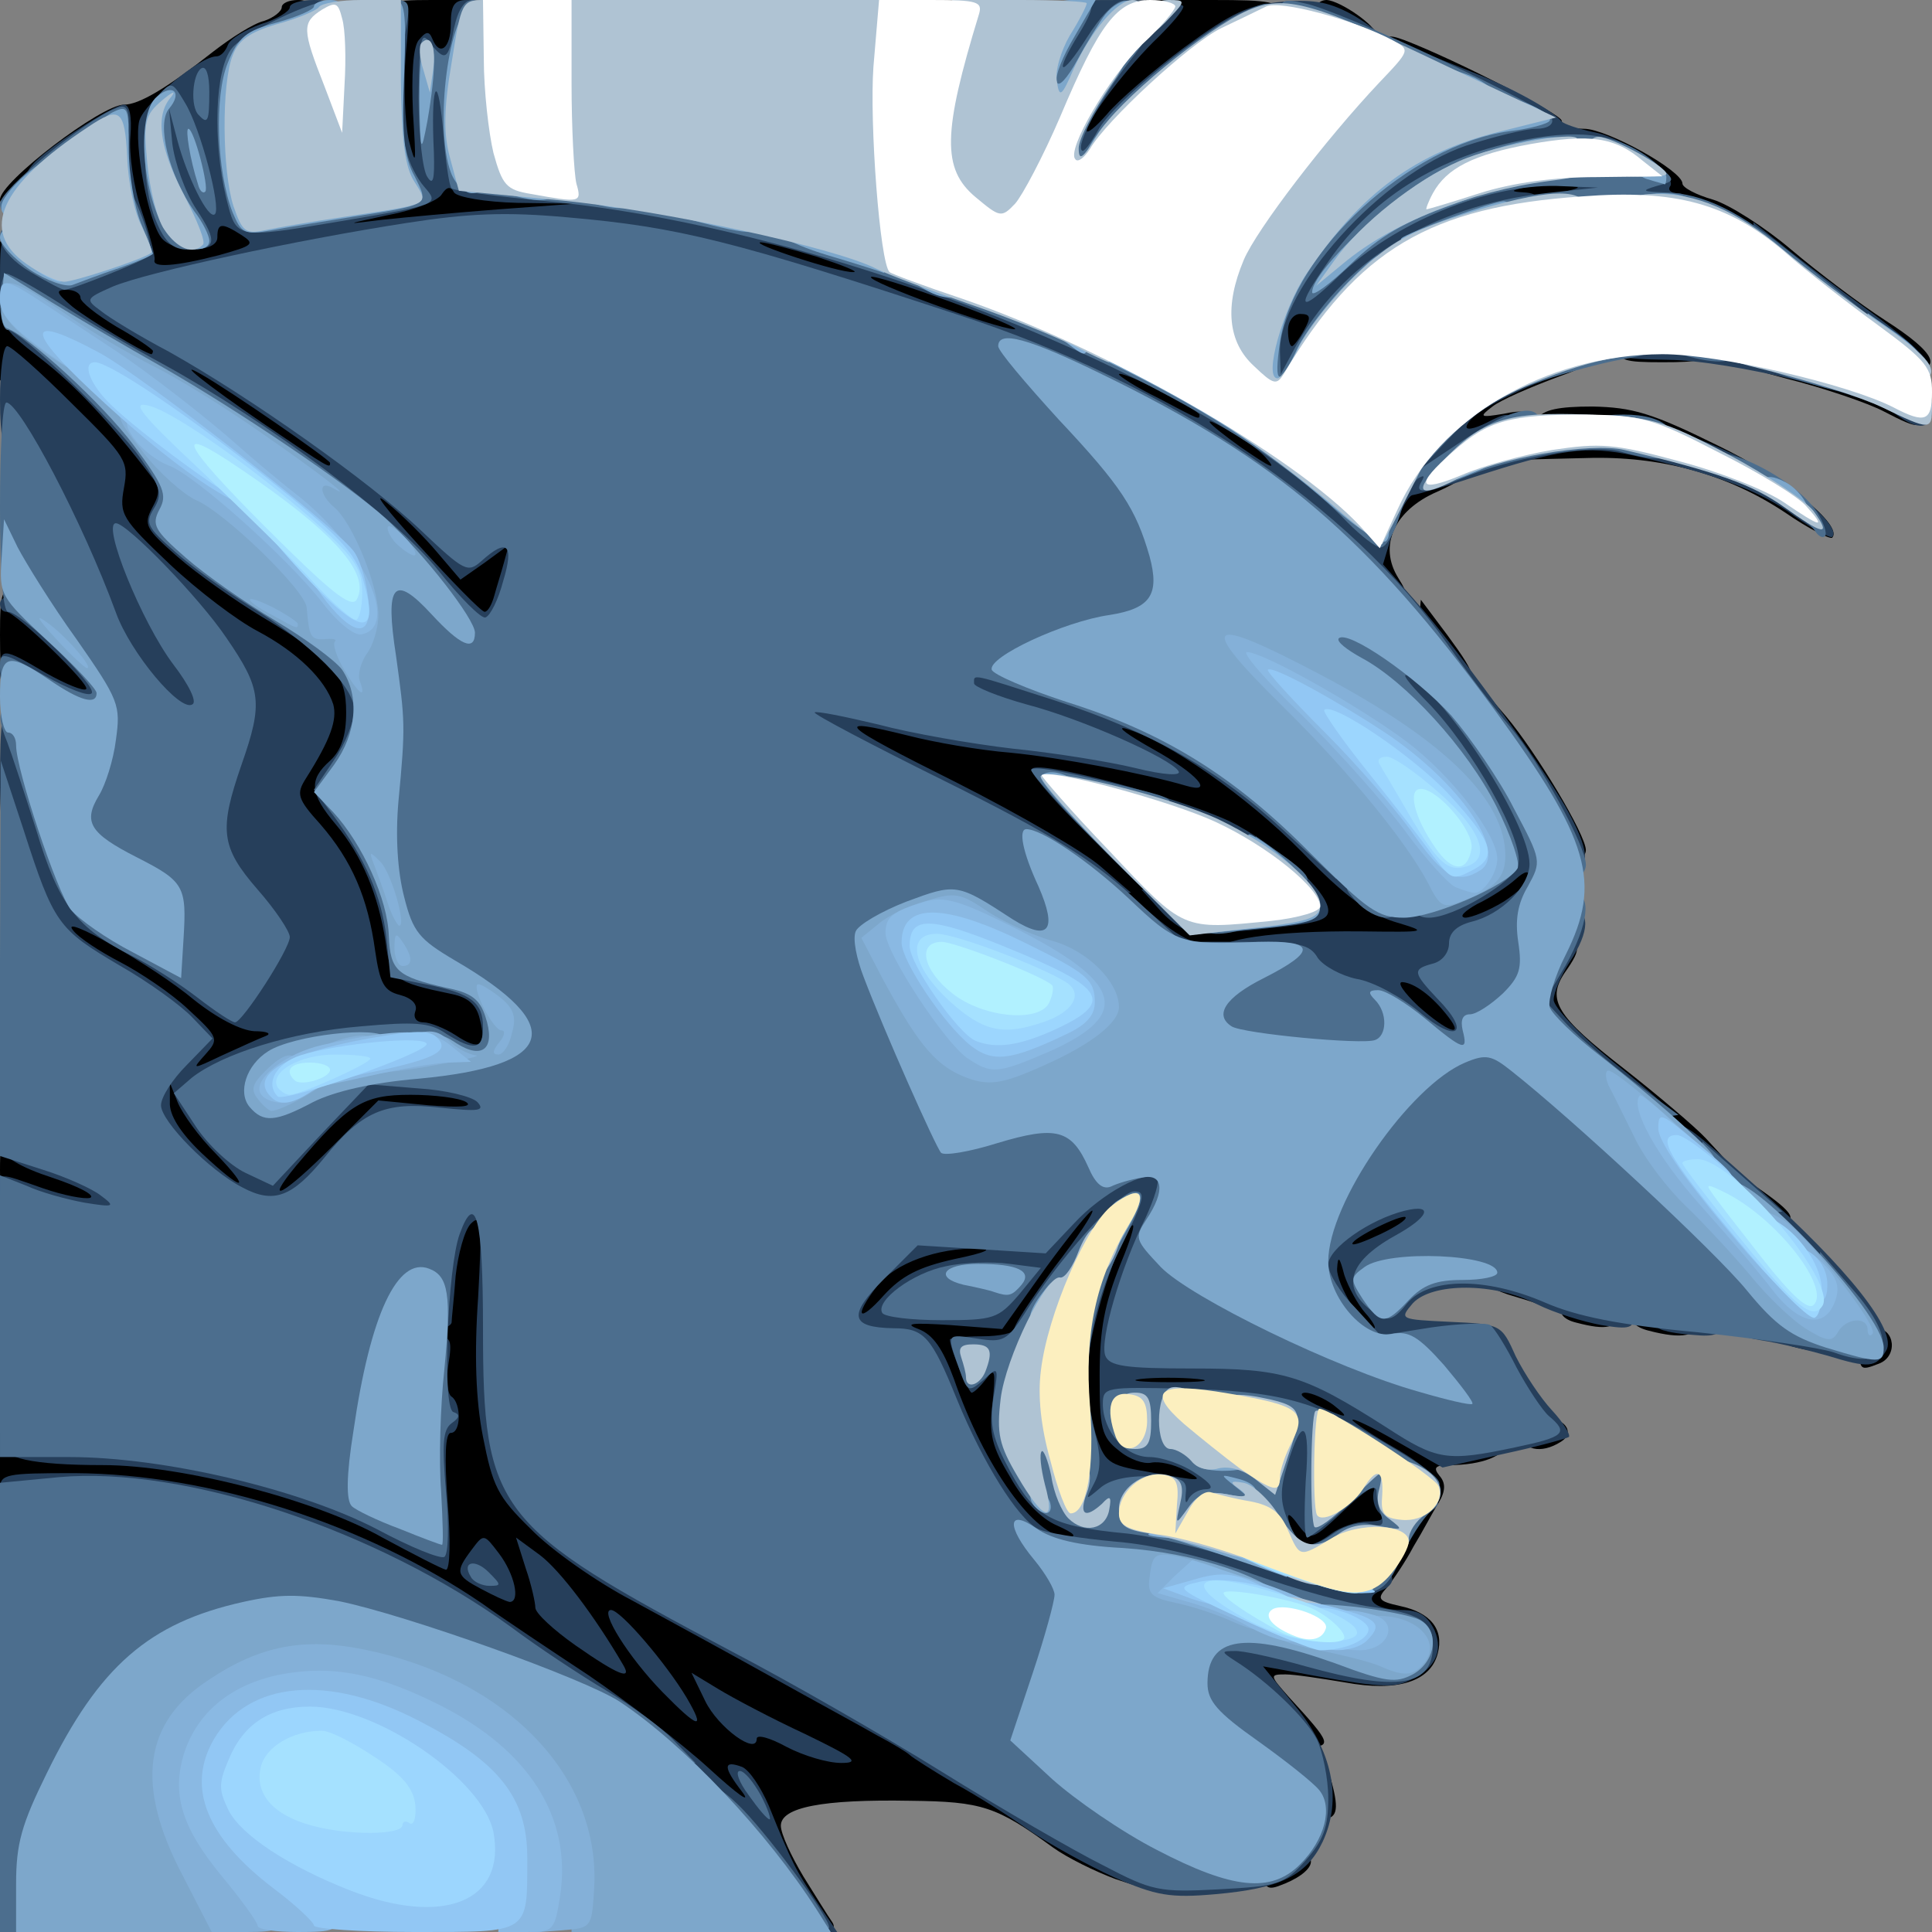 <?xml version="1.0" encoding="utf-8"?>
<!DOCTYPE svg PUBLIC "-//W3C//DTD SVG 1.0//EN" "http://www.w3.org/TR/2001/REC-SVG-20010904/DTD/svg10.dtd">
<svg version="1.0" xmlns="http://www.w3.org/2000/svg" width="120px" height="120px" viewBox="0 0 120 120" preserveAspectRatio="xMidYMid meet">
 <rect x="0" y="0" width="120" height="120" fill="#808080" stroke="none"/>
 <g fill="#000000">
  <path d="M49.50 118.75 c0 -0.90 -0.25 -1.25 -1 -1.25 -0.75 0 -1.10 -0.45 -1.35 -1.55 -0.15 -0.85 -0.65 -1.65 -1.10 -1.85 -0.45 -0.15 -2.15 -1.50 -3.75 -3 -1.60 -1.45 -4.90 -3.95 -7.25 -5.55 -2.35 -1.55 -5.35 -3.55 -6.60 -4.45 -6.95 -4.80 -16.95 -8.05 -24.55 -8.10 l-3.90 0 0 -2 0 -2 5.65 0.30 c6.40 0.35 14.70 2.10 18.25 3.90 l2.40 1.20 -0.20 -3.30 c-0.25 -4.50 0.70 -15.55 1.45 -16.40 0.30 -0.40 1.35 -0.70 2.35 -0.70 l1.75 0 -0.35 5.50 c-0.50 7.95 0.20 11.05 3.15 14 1.25 1.25 4.10 3.25 6.30 4.40 2.20 1.20 6.15 3.35 8.75 4.80 2.60 1.45 5.55 3.05 6.50 3.60 0.95 0.50 1.85 1.10 2 1.25 0.15 0.15 1.45 0.95 2.85 1.75 1.65 0.90 2.65 1.80 2.65 2.35 0 0.60 0.40 0.85 1.55 0.85 1.10 0 1.60 0.25 1.80 1 0.15 0.60 0.70 1 1.35 1 2.25 0 3.30 0.60 3.30 1.80 0 1.15 0 1.15 -2.25 0.40 -1.20 -0.45 -2.95 -1.30 -3.85 -1.95 -3.50 -2.55 -4.40 -2.85 -8.85 -2.90 -5.45 -0.10 -8.05 0.40 -8.05 1.55 0 0.50 0.65 1.90 1.40 3.15 0.75 1.20 1.55 2.50 1.80 2.85 0.25 0.40 -0.05 0.60 -0.90 0.60 -1.05 0 -1.30 -0.25 -1.30 -1.25z"/>
  <path d="M78.50 116.25 c0 -1.05 0.25 -1.25 1.50 -1.25 2.15 0 1.80 1.30 -0.60 2.15 -0.70 0.25 -0.90 0.05 -0.90 -0.90z"/>
  <path d="M81 111.25 c0 -2 1.20 -2.45 1.70 -0.60 0.50 1.85 0.35 2.35 -0.70 2.35 -0.80 0 -1 -0.35 -1 -1.75z"/>
  <path d="M79.50 107 c0 -1.25 -0.20 -1.50 -1.25 -1.50 -1.10 0 -1.25 -0.20 -1.25 -1.80 l0 -1.85 2.65 0.30 c1.40 0.15 3.65 0.45 4.90 0.65 1.85 0.25 2.35 0.15 2.60 -0.50 0.25 -0.60 0 -0.80 -0.90 -0.80 -0.65 0 -2.30 -0.25 -3.70 -0.60 -2.20 -0.50 -2.55 -0.75 -2.55 -1.75 0 -0.70 -0.35 -1.60 -0.80 -2.05 -0.65 -0.65 -0.75 -1.60 -0.60 -5.20 l0.20 -4.40 -4.45 0 c-3.90 0 -4.40 0.10 -3.85 0.75 0.35 0.40 1.15 0.75 1.80 0.75 2.35 0 3.70 1.05 3.70 2.85 0 1.90 -0.55 2 -5.75 1.10 -3 -0.50 -3.15 -0.60 -3.70 -2.40 -0.30 -1.05 -0.55 -3.45 -0.55 -5.35 -0.05 -3.15 -0.10 -3.35 -0.75 -2.45 -0.40 0.55 -0.90 1.25 -1.15 1.50 -0.25 0.30 -0.55 1.35 -0.75 2.35 -0.20 1.45 0 2.25 1.15 4.10 0.90 1.35 1.95 2.40 2.75 2.60 1.05 0.25 1.25 0.60 1.25 2 0 1.70 0 1.70 -2.30 1.70 -2.05 0 -2.55 -0.25 -4.05 -1.80 -1.85 -2 -3.05 -4.10 -4.40 -8.05 -0.95 -2.65 -2.25 -3.65 -4.80 -3.65 -0.75 0 -0.95 -0.40 -0.95 -1.95 0 -3.85 3.10 -5.75 9.10 -5.50 2.70 0.10 3.15 0 4.05 -1.10 1.65 -2.05 3.45 -2.95 6 -2.95 2.25 0 2.35 0.05 2.35 1.45 0 0.80 -0.65 2.85 -1.45 4.60 -0.85 1.75 -1.65 3.80 -1.85 4.60 l-0.30 1.35 5.30 0 c3.20 0 5.30 0.20 5.30 0.50 0 0.30 0.60 0.50 1.30 0.50 0.70 0 2.80 0.90 4.70 2 2.25 1.30 4.05 2 5.20 2 1.20 0 1.80 0.25 1.80 0.70 0 0.70 -1.45 1.30 -3.45 1.30 -0.90 0 -1.05 0.15 -0.65 0.65 0.40 0.45 0.40 0.95 -0.05 1.70 -0.35 0.55 -1 1.80 -1.55 2.70 -0.50 0.95 -1.25 2.05 -1.65 2.55 -0.65 0.70 -0.55 0.85 0.80 1.15 1.90 0.40 2.75 1.45 2.35 2.95 -0.45 1.75 -2.50 2.40 -5.75 1.80 -1.50 -0.25 -3.15 -0.50 -3.70 -0.50 -1 0 -1 0.05 0.20 1.40 2.70 2.95 2.75 3.10 1 3.10 -1.40 0 -1.55 -0.15 -1.55 -1.50z m-18.30 -26.80 c0.25 -0.60 0.10 -0.75 -0.50 -0.50 -0.40 0.15 -1.15 0.30 -1.60 0.30 -0.75 0 -0.75 0.10 -0.10 0.50 1.10 0.70 1.85 0.60 2.20 -0.30z"/>
  <path d="M72.40 97.85 c-2.30 -0.50 -2.40 -0.60 -2.40 -2.25 l0 -1.75 3.15 0.30 c4.40 0.40 4.85 0.65 4.85 2.65 0 1.60 -0.10 1.70 -1.60 1.65 -0.90 -0.05 -2.70 -0.30 -4 -0.60z"/>
  <path d="M94.50 89 c0 -0.75 0.35 -1 1.20 -1 1.45 0 2.20 0.95 1.25 1.55 -1.25 0.80 -2.45 0.50 -2.45 -0.55z"/>
  <path d="M115.50 83.75 c0 -0.90 0.25 -1.25 1 -1.25 1.20 0 1.40 1.75 0.20 2.20 -1.15 0.45 -1.20 0.40 -1.20 -0.95z"/>
  <path d="M82.55 82.70 c-1.35 -1.70 -1.45 -5.35 -0.15 -6.65 1.30 -1.40 2.85 -2.05 4.80 -2.05 1.70 0 1.80 0.10 1.80 1.65 0 1.40 -0.25 1.80 -1.80 2.55 -1.70 0.80 -1.75 0.90 -1 1.75 0.45 0.50 0.80 1.60 0.80 2.45 0 1.50 -0.10 1.60 -1.70 1.60 -1.25 0 -2 -0.35 -2.75 -1.30z"/>
  <path d="M111.40 83.65 c-1.65 -0.40 -1 -1.65 0.85 -1.65 1.40 0 1.75 0.20 1.75 1 0 1 -0.70 1.15 -2.60 0.65z"/>
  <path d="M102.40 82.65 c-1.80 -0.45 -1 -1.65 1.10 -1.65 1.65 0 2 0.15 2 1 0 1 -1 1.20 -3.10 0.65z"/>
  <path d="M97.90 82.15 c-1.65 -0.40 -1 -1.65 0.85 -1.65 1.40 0 1.75 0.20 1.75 1 0 1 -0.70 1.15 -2.60 0.65z"/>
  <path d="M93.65 80.40 c-2.25 -0.75 -2.15 -1.90 0.10 -1.90 1.55 0 1.75 0.15 1.75 1.25 0 0.70 -0.05 1.25 -0.10 1.20 -0.10 -0.05 -0.90 -0.30 -1.75 -0.55z"/>
  <path d="M1.40 75.40 c-1.25 -0.45 -1.40 -0.75 -1.40 -2.70 0 -2.55 0.10 -2.60 4.40 -1.15 3 1 3.10 1.10 3.10 2.75 l0 1.70 -2.35 -0.05 c-1.35 0 -3 -0.25 -3.75 -0.55z"/>
  <path d="M108 74.45 l0 -1.50 1.50 1.05 c2.20 1.55 2.25 2 0.30 2 -1.65 0 -1.80 -0.10 -1.80 -1.55z"/>
  <path d="M14.35 75.15 c-0.75 -0.10 -2.25 -1.05 -3.35 -2.10 -1.80 -1.70 -2 -2.15 -2 -4.45 0 -1.65 0.30 -2.80 0.80 -3.30 0.70 -0.75 0.70 -0.90 -0.40 -1.80 -0.60 -0.55 -2.05 -1.50 -3.15 -2.05 -3.05 -1.60 -3.75 -2.45 -3.75 -4.30 0 -1.50 0.15 -1.65 1.40 -1.65 1.75 0 6.60 2.55 9.65 5.10 1.40 1.10 2.85 1.90 3.65 1.90 1.15 0 1.30 0.20 1.30 1.65 0 1.45 -0.20 1.75 -1.85 2.30 -1.05 0.40 -2.30 0.95 -2.75 1.30 -0.80 0.50 -0.70 0.75 0.85 2.25 l1.75 1.70 0.85 -1.20 c0.50 -0.70 1.55 -1.85 2.35 -2.60 1.35 -1.25 1.95 -1.40 4.75 -1.40 2.95 0 3.15 -0.05 2.25 -0.75 -0.60 -0.45 -2.15 -0.70 -4.30 -0.75 l-3.40 0 0 -1.75 c0 -1.60 0.10 -1.75 1.50 -1.75 1.50 0 1.55 -0.05 1.20 -1.85 -0.45 -2.60 -2 -5.80 -3.50 -7.15 -1.55 -1.50 -1.65 -4.50 -0.15 -6.60 l1.05 -1.45 -1.15 -1.30 c-0.65 -0.70 -2.20 -1.80 -3.45 -2.45 -1.25 -0.65 -3.65 -2.50 -5.35 -4.10 -2.90 -2.70 -3.15 -3.15 -3.15 -5.05 0 -1.85 -0.30 -2.35 -3 -5 l-3 -2.95 0 -4.30 0 -4.30 1.40 0 c0.75 0 1.65 0.25 1.95 0.55 0.40 0.40 1.05 0.40 2.35 -0.05 1.60 -0.50 1.70 -0.65 1.30 -1.80 -0.30 -0.70 -0.50 -2.15 -0.50 -3.25 0 -1.05 -0.20 -1.95 -0.50 -1.95 -0.25 0 -0.50 0.45 -0.50 1 0 0.80 -0.35 1 -1.50 1 -1.25 0 -1.50 0.20 -1.50 1.25 0 1 -0.25 1.25 -1.25 1.25 -0.70 0 -1.25 -0.30 -1.25 -0.60 0 -1.10 6.30 -5.90 7.70 -5.90 0.95 0 2.70 -1.05 5.55 -3.30 1.10 -0.85 2.50 -1.75 3.15 -1.90 0.60 -0.20 1.10 -0.60 1.10 -0.85 0 -0.25 0.45 -0.45 1 -0.45 0.75 0 1 0.35 1 1.25 0 1 -0.35 1.30 -2 1.80 -1.10 0.35 -2 0.90 -2 1.30 0 0.45 -0.65 0.65 -2 0.65 -1.70 0 -2 0.15 -2 1.05 0 0.55 -0.35 1.35 -0.75 1.75 -0.75 0.75 -0.65 1.95 0.35 4.70 0.30 0.85 0.60 1.05 0.85 0.60 0.25 -0.40 1.40 -0.60 3.10 -0.55 2.45 0.10 5.95 -0.25 8 -0.85 0.70 -0.20 0.80 -0.85 0.55 -4.65 -0.10 -2.45 -0.10 -5.05 0.10 -5.75 0.30 -1.20 0.55 -1.30 3.05 -1.30 l2.75 0 0 2.25 c0 2.10 -0.10 2.25 -1.30 2.25 -1.20 0 -1.30 0.15 -1 1.55 0.15 0.85 0.30 2 0.30 2.50 0 1.25 2.70 2.45 5.70 2.45 4.05 0 13.60 1.80 19.55 3.65 10.20 3.20 13.75 4.55 13.75 5.20 0 0.35 0.55 0.65 1.25 0.65 2.15 0 14.25 6.75 14.25 8 0 0.20 0.45 0.50 1 0.65 0.75 0.20 1 0.70 1 2.05 0 1.75 -0.05 1.80 -1.75 1.80 -1.10 0 -1.90 -0.30 -2.05 -0.75 -0.20 -0.40 -0.50 -0.75 -0.80 -0.75 -0.25 0 -1.75 -0.85 -3.30 -1.90 -1.55 -1.05 -4.50 -2.80 -6.45 -3.85 -2 -1.10 -3.65 -2.25 -3.65 -2.60 0 -0.40 -0.65 -0.65 -1.60 -0.65 -0.90 0 -3.90 -0.80 -6.65 -1.75 -8.75 -3.05 -16.85 -5.25 -21.65 -5.85 -5.90 -0.70 -12.45 0.15 -25.85 3.50 l-1.50 0.40 2.50 1.40 c4.40 2.50 13.75 8.90 15.65 10.80 1.70 1.60 2.10 1.75 4 1.60 2.10 -0.20 2.10 -0.20 2.10 1.45 0 0.95 -0.25 2.55 -0.55 3.60 -0.45 1.70 -0.65 1.85 -2.35 1.85 -1.65 0 -2.20 -0.40 -5.05 -3.55 -2.95 -3.25 -11.60 -9.65 -16.55 -12.20 -2 -1.05 -2.05 -1.10 1.35 2.95 1.20 1.40 1.65 2.50 1.65 3.75 0 2.05 1.75 3.75 6.55 6.55 4.65 2.75 4.95 3.15 4.95 7.25 0 1.95 -0.25 3.80 -0.55 4.10 -0.45 0.45 -0.30 0.95 0.50 2.10 1.35 1.85 2.55 5.25 2.55 7.10 0 1.55 1.15 2.45 3.20 2.45 1.95 0 2.80 1.25 2.80 4.05 0 2 -0.15 2.45 -0.85 2.50 -0.55 0 -0.65 0.15 -0.25 0.30 0.30 0.10 0.60 1.05 0.60 2 l0 1.80 -3.10 -0.30 -3.10 -0.25 -2.75 2.70 c-2.85 2.80 -3.40 3 -7.70 2.35z"/>
  <path d="M102.60 70.85 c-0.60 -0.65 -1.10 -1.45 -1.10 -1.75 0 -0.35 -0.45 -0.60 -1 -0.60 -0.65 0 -1 -0.35 -1 -1 0 -0.75 -0.35 -1 -1.25 -1 -0.90 0 -1.25 -0.25 -1.25 -1 0 -0.65 -0.35 -1 -1 -1 -1.10 0 -1.25 -0.80 -0.70 -4.10 0.30 -1.60 0.55 -1.90 1.50 -1.90 1.40 0 1.50 0.35 0.40 1.90 -1.15 1.70 -0.55 2.70 3.70 6 2.10 1.65 4.40 3.60 5.05 4.30 l1.20 1.30 -1.75 0 c-1.15 0 -2.10 -0.40 -2.80 -1.15z"/>
  <path d="M86.65 64 c-1.20 -1.05 -1.65 -1.90 -1.65 -3.05 l0 -1.55 -6.45 0.35 -6.40 0.35 -3.50 -3.15 c-2.70 -2.50 -5 -3.95 -10.55 -6.70 -6.90 -3.40 -7.05 -3.55 -7.10 -5.10 0 -1.60 0.05 -1.65 2.15 -1.65 1.15 0 3.35 0.35 4.85 0.75 1.50 0.40 3.35 0.75 4.15 0.75 1.15 0 1.35 -0.20 1.35 -1.50 0 -1.30 0.20 -1.50 1.40 -1.50 2.10 0 7.40 1.95 10.80 3.95 1.70 1 4.65 3.40 6.55 5.40 3.70 3.75 5.85 5.05 6.90 4.15 1.95 -1.65 4.60 -3 5.85 -3 1 0 1.50 -0.25 1.50 -0.75 0 -0.40 -0.35 -0.75 -0.75 -0.75 -0.45 0 -0.75 -0.45 -0.75 -1.25 0 -0.80 -0.30 -1.25 -0.75 -1.25 -0.40 0 -0.75 -0.45 -0.75 -1 0 -0.55 -0.35 -1 -0.75 -1 -0.55 0 -0.75 -0.55 -0.75 -1.85 l0.05 -1.90 1.50 1.75 c1.85 2.20 4.95 7.35 4.95 8.30 0 0.40 -0.45 0.70 -1 0.70 -0.80 0 -1 0.35 -1 1.50 0 1.15 -0.35 1.75 -1.60 2.50 -0.90 0.55 -2.35 1 -3.20 1 -2.05 0 -2.40 1 -0.90 2.45 0.80 0.75 1.20 1.70 1.20 2.85 0 1.65 -0.05 1.70 -1.85 1.70 -1.40 -0.05 -2.35 -0.45 -3.50 -1.50z m-7.25 -8.30 c0.10 -0.05 -0.75 -0.80 -1.90 -1.65 -1.90 -1.35 -7.40 -3.80 -7.80 -3.45 -0.05 0.10 1.05 1.45 2.55 3 2.60 2.75 2.70 2.80 4.85 2.55 1.20 -0.15 2.25 -0.35 2.30 -0.45z"/>
  <path d="M1.65 43.45 c-1.55 -1 -1.65 -1.20 -1.65 -4 0 -2.75 0.10 -2.95 1.15 -2.95 0.60 0 2.15 1 3.50 2.25 1.95 1.80 2.35 2.50 2.35 3.95 0 1.75 -0.05 1.80 -1.85 1.80 -1.05 0 -2.65 -0.50 -3.50 -1.05z"/>
  <path d="M89 41.80 c0 -0.40 -0.25 -0.80 -0.55 -0.90 -0.30 -0.10 -0.45 -0.95 -0.35 -1.90 l0.15 -1.75 1.65 2.20 c1.95 2.65 2 3.05 0.35 3.05 -0.75 0 -1.25 -0.30 -1.25 -0.70z"/>
  <path d="M84.50 34.75 c0 -1.25 0.20 -2.25 0.45 -2.25 0.30 0 0.55 -0.70 0.65 -1.60 0.15 -1.40 0.40 -1.65 2.05 -2.05 1.75 -0.45 1.85 -0.55 1.85 -2.45 0 -1.55 0.20 -2.05 1 -2.25 0.55 -0.15 1 -0.45 1 -0.70 0 -0.25 0.55 -0.45 1.25 -0.45 0.70 0 1.25 -0.20 1.25 -0.50 0 -0.25 0.55 -0.50 1.25 -0.50 0.70 0 1.25 -0.20 1.25 -0.50 0 -0.25 0.80 -0.50 1.75 -0.50 2.75 0 2.10 1.15 -1.45 2.40 -1.75 0.65 -3.60 1.45 -4.10 1.85 -0.85 0.65 -0.80 0.70 0.70 0.45 1.15 -0.25 1.60 -0.15 1.60 0.35 0 0.55 0.10 0.55 0.50 -0.05 0.35 -0.55 1.30 -0.75 3.40 -0.75 2.50 0.05 3.70 0.40 7.75 2.40 4.25 2.05 7.85 5 7.15 5.75 -0.15 0.10 -1.45 -0.55 -2.90 -1.55 -3.60 -2.40 -7.75 -3.55 -12.40 -3.40 -6.55 0.15 -7 0.20 -7 0.65 0 0.25 -1 0.90 -2.25 1.45 -2.65 1.15 -3.65 3.35 -2.40 5.35 0.65 1.05 0.60 1.10 -0.85 1.10 -1.45 0 -1.50 -0.10 -1.50 -2.25z"/>
  <path d="M117 25.55 c-0.95 -0.50 -3.70 -1.45 -6.10 -2.05 -3.05 -0.80 -4.40 -1.40 -4.40 -1.90 0 -0.60 0.50 -0.70 2.60 -0.45 1.45 0.20 2.70 0.55 2.80 0.85 0.10 0.25 0.95 0.50 1.90 0.50 0.95 0 1.70 0.25 1.70 0.50 0 0.30 0.55 0.50 1.20 0.50 2 0 2.80 0.55 2.80 1.80 0 1.40 -0.20 1.45 -2.50 0.25z"/>
  <path d="M78.50 20.50 l0 -2.50 2.25 0 c2.20 0 2.25 0.05 2.25 1.55 0 2.45 -0.80 3.45 -2.75 3.45 l-1.75 0 0 -2.50z"/>
  <path d="M117 22.25 c0 -0.40 -0.45 -0.75 -1 -0.75 -0.55 0 -1 -0.20 -1 -0.50 0 -0.25 -0.35 -0.50 -0.75 -0.50 -0.40 0 -0.75 -0.35 -0.75 -0.75 0 -0.40 -0.45 -0.75 -1 -0.75 -0.75 0 -1 -0.35 -1 -1.25 0 -1.05 -0.25 -1.25 -1.50 -1.25 -0.85 0 -1.65 -0.30 -1.80 -0.70 -0.15 -0.40 -1.60 -1.10 -3.20 -1.65 -2.25 -0.65 -3 -1.15 -3.25 -2 -0.15 -0.65 -0.60 -1.15 -0.95 -1.15 -0.40 0 -0.85 -0.30 -0.95 -0.60 -0.15 -0.35 -0.30 0.15 -0.30 1.15 l-0.05 1.85 -2.85 0.30 c-1.60 0.15 -3.85 0.45 -5 0.60 -2.05 0.30 -2.15 0.25 -2.15 -1 0 -1.05 -0.25 -1.30 -1.25 -1.30 -1.10 0 -1.25 -0.20 -1.25 -1.75 0 -1.55 0.15 -1.75 1.25 -1.75 0.70 0 1.25 -0.20 1.25 -0.45 0 -0.25 0.85 -0.65 1.90 -0.95 1.65 -0.45 1.70 -0.50 0.50 -0.55 -0.80 -0.05 -1.40 -0.25 -1.40 -0.55 0 -0.25 -0.45 -0.50 -1 -0.50 -1.80 0 -3.50 -1.10 -3.50 -2.30 0 -1.05 0.15 -1.10 1.25 -0.70 3.25 1.25 9.75 4.60 9.75 5 0 0.30 0.65 0.50 1.40 0.50 1.40 0 6.10 2.60 6.10 3.40 0 0.25 0.85 0.70 1.90 1 1 0.30 3.20 1.70 4.85 3.10 1.65 1.40 4.30 3.40 5.85 4.40 3.20 2.05 3.65 3.10 1.40 3.10 -1 0 -1.50 -0.25 -1.50 -0.75z"/>
  <path d="M100.50 21.50 c0 -0.90 0.35 -1 2.75 -1 2.40 0 2.75 0.10 2.75 1 0 0.90 -0.35 1 -2.75 1 -2.40 0 -2.75 -0.10 -2.75 -1z"/>
  <path d="M65.50 9.50 c0 -2.25 1.15 -4.65 3.55 -7.20 l2.10 -2.30 4.15 0 c3.65 0 4.20 0.10 4.20 0.90 0 0.45 -0.60 1.15 -1.35 1.50 -2.20 1 -7.70 5.60 -8.60 7.15 -0.60 1.15 -1.15 1.45 -2.40 1.45 -1.50 0 -1.65 -0.15 -1.65 -1.50z"/>
  <path d="M81.85 2.15 c-0.70 -0.65 -0.35 -2.15 0.55 -2.15 0.85 0.05 3.10 1.60 3.10 2.20 0 0.40 -3.25 0.40 -3.65 -0.05z"/>
 </g>
 <g fill="#263f5b">
  <path d="M48.45 118.60 c-0.35 -0.80 -2.25 -3.10 -4.30 -5.15 -2 -2.05 -3.65 -4.10 -3.65 -4.55 0 -0.60 -0.40 -0.90 -1.25 -0.90 -0.70 0 -1.25 -0.20 -1.25 -0.50 0 -0.25 -0.35 -0.50 -0.75 -0.50 -0.40 0 -0.75 -0.20 -0.75 -0.40 0 -0.20 -0.80 -0.70 -1.80 -1.05 -0.95 -0.35 -1.90 -0.95 -2.05 -1.35 -0.15 -0.40 -0.55 -0.70 -0.95 -0.70 -0.35 0 -0.85 -0.30 -1.05 -0.60 -0.50 -0.85 -3.20 -2.35 -9.40 -5.40 -3.40 -1.70 -6.40 -2.75 -9.50 -3.35 -2.45 -0.50 -4.60 -1.05 -4.65 -1.25 -0.25 -0.60 -2.10 -0.50 -2.10 0.10 0 0.30 -1.10 0.50 -2.50 0.50 -2.15 0 -2.50 -0.15 -2.50 -1 0 -0.95 0.35 -1 4.65 -1 8.40 0.05 18.05 3.15 25.30 8.10 1.25 0.90 4.25 2.90 6.60 4.45 2.35 1.60 5.75 4.20 7.50 5.80 1.75 1.60 2.65 2.25 2.05 1.45 -1.20 -1.55 -1.20 -2 0 -1.55 0.45 0.20 1.15 1.25 1.65 2.40 1.45 3.60 1.70 4.05 3 6 l1.25 1.85 -1.45 0 c-1.15 0 -1.60 -0.35 -2.10 -1.40z"/>
  <path d="M69.20 116.60 c-1.65 -0.75 -4 -2.05 -5.25 -2.90 -1.20 -0.85 -3.30 -2.20 -4.70 -2.95 -1.35 -0.80 -2.60 -1.60 -2.75 -1.75 -0.15 -0.15 -1.05 -0.70 -2 -1.20 -0.95 -0.55 -3.90 -2.15 -6.50 -3.60 -2.60 -1.45 -6.55 -3.60 -8.75 -4.80 -2.20 -1.15 -5.05 -3.15 -6.30 -4.45 -2.05 -2 -2.35 -2.65 -2.95 -5.70 -0.45 -2.25 -0.55 -5.15 -0.30 -8.70 0.25 -4.60 0.20 -5.20 -0.45 -4.55 -0.40 0.40 -0.80 1.90 -0.95 3.25 -0.10 1.40 -0.25 2.65 -0.25 2.90 -0.05 0.20 -0.40 0.35 -0.80 0.35 -0.60 0 -0.75 -0.65 -0.75 -2.95 0 -4.35 0.60 -5.55 2.65 -5.55 1.70 0 1.70 0.05 2.05 2.65 0.15 1.40 0.30 4.65 0.30 7.10 0 3.20 0.30 5.05 0.90 6.35 1.05 2.25 3.65 5.20 4.95 5.60 0.55 0.15 1.40 0.70 1.95 1.20 0.50 0.45 2.85 1.75 5.15 2.85 2.30 1.10 4.45 2.25 4.75 2.50 0.35 0.30 1.85 1.15 3.35 1.90 1.55 0.75 3.25 1.80 3.80 2.30 0.55 0.50 1.45 1.10 2 1.25 0.60 0.20 3.05 1.60 5.50 3.15 6.65 4.20 9.40 5.30 12.30 4.95 6.30 -0.85 6.15 -7.05 -0.25 -10.55 -1.10 -0.60 -1.40 -1.15 -1.40 -2.50 0 -1.75 0 -1.75 2.25 -1.75 1.25 0 3.90 0.45 5.85 1 4.40 1.20 5.25 1.25 4.45 0.30 -0.30 -0.35 -1.75 -0.80 -3.25 -1 -1.45 -0.15 -4.75 -1.05 -7.35 -2 -2.95 -1.05 -6.20 -1.85 -8.70 -2.05 -2.20 -0.20 -4.35 -0.55 -4.80 -0.80 -1.30 -0.65 -3.75 -4.70 -5.20 -8.50 -1.05 -2.75 -1.60 -3.50 -2.55 -3.70 -0.65 -0.15 -1.75 -0.35 -2.45 -0.50 -1 -0.20 -1.25 -0.55 -1.25 -1.90 0 -1.85 0.40 -2.55 1.65 -3 0.45 -0.20 1 -0.75 1.20 -1.20 0.50 -1.45 1.15 -1.60 5.40 -1.60 3.65 0.05 4.05 -0.05 5.10 -1.25 1.75 -2.05 4.20 -3.30 6.55 -3.30 l2.10 0 0 2.20 c0 1.25 -0.30 2.55 -0.65 2.90 -0.55 0.55 -2.35 5.60 -2.35 6.55 0 0.20 2.30 0.35 5.15 0.35 5.60 0 6.85 0.40 11.95 3.65 1.75 1.15 3.20 1.75 3.75 1.55 0.50 -0.15 1.20 -0.40 1.55 -0.50 0.45 -0.15 0.35 -0.70 -0.40 -2.25 l-1.05 -2.05 -3.40 0.35 -3.40 0.35 -1.85 -1.90 c-1.55 -1.60 -1.80 -2.15 -1.80 -4.25 0 -2.20 0.15 -2.45 1.90 -3.50 1 -0.60 3 -1.20 4.50 -1.35 l2.60 -0.20 0 2 c0 1.15 -0.25 2.15 -0.60 2.25 -0.35 0.15 0.50 0.30 1.85 0.35 1.40 0 3.40 0.40 4.50 0.80 1.10 0.45 2.85 1.05 3.90 1.35 1.30 0.40 1.85 0.85 1.85 1.50 0 0.85 -0.25 0.95 -2.05 0.65 -1.10 -0.20 -2.90 -0.75 -4 -1.30 -2.60 -1.35 -6.50 -1.35 -7.70 -0.05 -0.85 1 -0.80 1 2.30 1.15 3.20 0.15 3.20 0.15 4.10 2.15 0.55 1.10 1.55 2.60 2.25 3.35 0.70 0.75 1.15 1.50 1.05 1.65 -0.15 0.10 -1.95 0.60 -4.05 1.05 l-3.80 0.85 -2.80 -1.60 c-1.55 -0.90 -2.80 -1.50 -2.80 -1.35 0 0.10 1.25 0.95 2.75 1.80 2.75 1.60 3.60 3 1.75 3 -0.80 0 -1 0.35 -1 1.75 0 1.60 -0.10 1.75 -1.50 1.75 -0.80 0 -1.50 0.25 -1.50 0.50 0 0.30 0.45 0.50 1 0.50 1.15 0 1.35 0.90 0.25 1.30 -1.15 0.45 -0.35 1.20 1.30 1.20 1.10 0 1.60 0.35 2.05 1.25 0.60 1.40 -0.05 2.55 -1.85 3.25 -0.95 0.35 -2.10 0.25 -7.40 -0.75 l-1.40 -0.25 1.95 2.40 c2.35 2.80 3 5.85 1.75 8.50 -1 2.10 -2.65 2.90 -6.65 3.25 -2.80 0.25 -3.70 0.10 -6.30 -1.05z m13.50 -21.35 c0.55 -0.40 1.55 -0.75 2.25 -0.75 0.90 0 1.10 -0.15 0.70 -0.55 -0.30 -0.30 -0.45 -0.95 -0.30 -1.40 0.15 -0.45 -0.65 0.10 -1.80 1.20 -2.05 1.95 -2.15 1.95 -2.85 1.05 -0.75 -1.05 -0.90 -0.90 -0.40 0.40 0.40 1 1.15 1 2.40 0.05z m-17.05 -0.50 c-0.95 -0.40 -2.10 -1.55 -2.90 -3 -1.15 -1.90 -1.35 -2.70 -1.10 -4.65 0.20 -1.95 0.15 -2.20 -0.40 -1.45 -0.35 0.45 -0.75 0.85 -0.90 0.85 -0.20 0 -1.35 -2.75 -1.35 -3.30 0 -0.10 0.90 -0.20 2 -0.20 1.10 0 2 -0.20 2 -0.45 0 -0.30 1.15 -2 2.50 -3.85 1.40 -1.80 2.45 -3.40 2.35 -3.50 -0.10 -0.10 -1.40 1.50 -2.90 3.55 l-2.70 3.80 -3.25 -0.25 c-2.35 -0.15 -2.90 -0.10 -1.95 0.25 0.90 0.35 1.50 1.20 2.20 3.10 1.90 5.50 5.05 9.85 7.05 9.85 0.65 -0.05 0.45 -0.25 -0.65 -0.75z m12.45 -2.85 c0.15 -1.75 0.15 -3.30 0.05 -3.50 -0.10 -0.25 -1.10 -0.40 -2.20 -0.40 -1.20 0 -1.95 -0.25 -2 -0.60 0 -0.50 -0.10 -0.50 -0.30 0 -0.10 0.30 -0.80 0.60 -1.45 0.60 -0.70 0 -1.10 0.20 -0.95 0.50 0.15 0.30 0.95 0.50 1.75 0.50 0.80 0 1.75 0.35 2.20 0.75 0.40 0.40 0.95 0.75 1.25 0.75 0.30 0 0.55 0.80 0.55 1.75 0 1.20 -0.25 1.75 -0.75 1.75 -0.40 0 -0.75 0.25 -0.75 0.50 0 0.30 0.55 0.50 1.20 0.50 1.10 0 1.20 -0.25 1.40 -3.10z m5.40 0.65 c0 -0.65 0.40 -1.05 1.15 -1.15 l1.10 -0.15 -1.15 -0.70 c-1.40 -0.75 -1.50 -0.70 -1.90 1.35 -0.20 1.05 -0.15 1.60 0.25 1.60 0.30 0 0.55 -0.45 0.55 -0.95z m-17.05 -4.55 c0 -2.60 -0.75 -7.70 -0.90 -5.85 0 0.45 -0.35 0.85 -0.75 0.85 -1.10 0 -1.60 4.25 -0.80 6.45 1.45 3.95 2.40 3.35 2.45 -1.45z m7.10 3.30 c-0.65 -0.35 -1.55 -0.55 -2.05 -0.45 -0.45 0.10 -1.35 -0.20 -2 -0.75 -1.10 -0.85 -1.20 -1.40 -1.20 -4.65 0 -2.90 0.30 -4.45 1.30 -6.95 0.75 -1.80 1 -2.80 0.60 -2.25 -1.05 1.40 -2.70 7 -2.70 9.10 0 1 0.25 2.65 0.55 3.70 0.55 1.75 0.75 1.95 3.15 2.35 3.55 0.65 3.70 0.65 2.35 -0.10z m9.25 -4.05 c-0.55 -0.40 -1.35 -0.75 -1.75 -0.75 -0.45 0.05 -0.10 0.35 0.70 0.75 1.95 0.90 2.20 0.90 1.05 0z m-8.45 -1.60 c-1 -0.10 -2.60 -0.10 -3.50 0 -0.85 0.10 0 0.20 1.90 0.20 1.95 0 2.65 -0.10 1.60 -0.20z m10.45 -4.10 c-0.45 -0.50 -1.05 -1.60 -1.30 -2.35 -0.30 -1.15 -0.40 -1.25 -0.45 -0.40 -0.05 1 1.65 3.70 2.30 3.70 0.15 0 -0.10 -0.45 -0.55 -0.95z m-25.50 -3.35 c1.95 -0.40 2.45 -0.65 1.45 -0.65 -2.50 -0.05 -5.15 0.90 -6.25 2.30 -1.50 1.95 -1.20 2.40 0.40 0.60 1.10 -1.20 2.15 -1.75 4.40 -2.25z m28 -2.60 c-0.25 -0.20 -3.30 1.30 -3.30 1.65 0 0.15 0.80 -0.15 1.75 -0.60 0.95 -0.45 1.65 -0.90 1.55 -1.05z"/>
  <path d="M48.85 108.50 c-1 -0.55 -1.85 -0.80 -1.85 -0.50 0 1.05 -2.40 -0.70 -3.20 -2.35 l-0.85 -1.75 1.65 1 c0.90 0.55 3.35 1.85 5.40 2.80 3.10 1.50 3.45 1.80 2.25 1.80 -0.85 0 -2.35 -0.45 -3.40 -1z"/>
  <path d="M41.15 105.10 c-2.10 -2.15 -3.95 -5.10 -3.20 -5.10 0.60 0 3.45 3.35 4.70 5.45 1.20 2.05 0.75 1.95 -1.50 -0.35z"/>
  <path d="M35.75 102.20 c-1.35 -0.95 -2.50 -2 -2.50 -2.35 0 -0.30 -0.25 -1.45 -0.60 -2.45 l-0.60 -1.90 1.50 1.10 c1.25 0.95 3.40 3.80 5.15 6.80 0.60 1 -0.30 0.65 -2.95 -1.20z"/>
  <path d="M29.90 98.70 c-1.60 -0.85 -1.65 -1.05 -0.60 -2.45 0.75 -1 0.75 -1 1.70 0.25 0.95 1.25 1.35 3 0.65 3 -0.25 -0.05 -1 -0.40 -1.75 -0.80z"/>
  <path d="M23.75 95.50 c-4.15 -2.35 -12.45 -4.50 -17.35 -4.50 -4.40 0 -6.40 -0.45 -6.05 -1.30 0.20 -0.55 1.40 -0.70 5 -0.70 5.50 0 14.40 1.85 18.20 3.80 l2.45 1.20 0 -5.50 c0 -5.30 0.05 -5.50 1.05 -5.50 0.95 0 1.05 0.20 0.80 1.75 -0.15 0.95 -0.05 1.85 0.20 2 0.60 0.40 0.60 2.25 -0.05 2.25 -0.35 0 -0.40 1.50 -0.20 4.25 0.20 2.40 0.15 4.25 -0.10 4.25 -0.25 -0.05 -2 -0.95 -3.95 -2z"/>
  <path d="M113.50 84.20 c-1.25 -0.35 -3.10 -0.80 -4.10 -0.95 -1.30 -0.20 -1.90 -0.55 -1.90 -1.10 0 -0.65 0.50 -0.75 3.25 -0.55 1.80 0.15 3.25 0.20 3.25 0.10 0 -0.05 -1.25 -1.30 -2.75 -2.75 -2.10 -1.95 -2.75 -2.95 -2.75 -4 0 -1.30 -0.15 -1.45 -1.70 -1.45 -2 0 -2.95 -0.95 -2.70 -2.80 0.15 -1.30 0.30 -1.20 5 3 5.70 5.10 8.80 9 8.05 10.20 -0.65 1.05 -1.05 1.10 -3.65 0.30z"/>
  <path d="M103.40 82.65 c-0.50 -0.10 -0.90 -0.55 -0.90 -0.95 0 -0.50 0.65 -0.70 2.25 -0.70 1.90 0 2.25 0.15 2.25 1 0 0.75 -0.30 1 -1.35 0.95 -0.80 -0.05 -1.80 -0.15 -2.25 -0.30z"/>
  <path d="M2.70 76.05 c-2.15 -0.55 -2.70 -0.95 -2.70 -2.10 0 -1.15 -0.20 -1.15 2.65 -0.15 1.30 0.45 2.60 0.70 2.95 0.60 0.35 -0.15 -0.70 -0.70 -2.35 -1.25 -2 -0.65 -3.05 -1.30 -3.20 -1.90 -0.15 -0.75 0.10 -0.85 1.80 -0.65 1.10 0.15 3.05 0.75 4.30 1.30 2.15 0.95 2.35 1.20 2.35 2.80 0 1.80 0 1.80 -2.10 1.75 -1.20 -0.05 -2.85 -0.20 -3.70 -0.40z"/>
  <path d="M13.40 75.20 c-0.80 -0.40 -1.40 -0.95 -1.40 -1.20 0 -0.30 -0.30 -0.50 -0.70 -0.50 -0.40 0 -1.20 -0.65 -1.75 -1.45 -1.30 -1.80 -1.45 -5.90 -0.30 -6.35 0.95 -0.40 1 -2.70 0.05 -2.70 -0.70 0 -4.20 -1.85 -4.80 -2.50 -0.15 -0.15 -0.70 -0.50 -1.25 -0.80 -1.90 -1.05 -3.20 -5.45 -3.25 -10.80 0 -4.50 0.10 -4.90 0.95 -4.90 0.60 0 1.10 0.45 1.30 1.15 1.55 5.55 2.95 9.40 3.80 10.15 0.50 0.45 0.95 1.10 0.95 1.45 0 0.60 4.05 2.75 5.25 2.75 0.40 0 0.90 0.35 1.15 0.80 0.40 0.70 0.60 0.60 1.50 -0.55 l1.10 -1.40 -1.80 -2 c-1.80 -1.95 -1.80 -2 -1.55 -5.55 0.10 -1.95 0.40 -3.95 0.60 -4.40 0.30 -0.75 0.05 -0.90 -1.45 -0.90 -1.25 0 -2.20 -0.35 -3.05 -1.20 -1.10 -1.10 -1.20 -1.10 -1.40 -0.25 -0.30 1.15 -3.40 1.35 -4.45 0.25 -0.40 -0.35 -1.20 -0.85 -1.80 -1 -0.75 -0.25 -1.10 -0.75 -1.10 -1.60 0 -1.50 0.15 -1.50 2.85 0.10 1.25 0.70 2.35 1.15 2.50 1 0.30 -0.25 -4.35 -4.75 -4.95 -4.80 -0.25 0 -0.40 -0.20 -0.40 -0.50 0 -0.95 3.15 -0.50 4.35 0.60 l1.20 1.10 -0.75 -2 c-0.85 -2.50 -2.60 -6 -3.85 -7.80 -0.70 -0.95 -0.95 -2.20 -0.95 -4.60 0 -1.80 0.20 -3.30 0.45 -3.30 0.25 0 2.05 1.60 4 3.55 3.40 3.35 3.55 3.60 3.25 5.25 -0.30 1.65 -0.15 1.90 2.85 4.75 1.75 1.65 4.20 3.50 5.45 4.15 2.45 1.30 4.20 3 4.70 4.55 0.25 0.95 -0.15 2.15 -1.70 4.60 -0.60 0.95 -0.55 1.25 0.90 2.85 1.95 2.25 2.95 4.55 3.40 7.85 0.30 2.05 0.55 2.50 1.55 2.75 0.75 0.20 1.10 0.60 0.95 1 -0.15 0.40 0.05 0.70 0.50 0.70 0.40 0 1.30 0.35 2 0.80 1.50 1 1.95 0.70 1.50 -1 -0.20 -0.90 -0.75 -1.35 -1.70 -1.55 -3.60 -0.75 -3.85 -0.90 -4.15 -3.25 -0.45 -2.90 -1.45 -5.35 -3.10 -7.30 -1.60 -1.90 -1.70 -2.75 -0.35 -3.95 0.70 -0.65 1 -1.55 1 -3 0 -2.40 -0.75 -3.25 -5.25 -5.95 -1.65 -1 -4 -2.65 -5.20 -3.70 -2 -1.75 -2.15 -2 -1.60 -3.05 0.50 -0.90 0.50 -1.30 -0.05 -1.95 -2.65 -3.45 -4.70 -5.65 -6.90 -7.35 -2.50 -1.95 -2.50 -2 -2.50 -4.85 0 -2.75 0.05 -2.90 1.25 -2.90 0.70 0 1.25 0.20 1.25 0.45 0 0.70 1.55 0.90 3.05 0.45 1.15 -0.40 1.30 -0.65 1.25 -3.15 -0.05 -2.25 -0.20 -2.75 -0.90 -2.75 -0.50 0 -0.90 0.35 -0.90 0.75 0 0.55 -0.55 0.75 -1.80 0.75 -1.55 0 -1.75 -0.10 -1.20 -0.75 0.80 -1 5.05 -3.75 5.70 -3.75 0.35 0 0.50 0.75 0.40 1.95 -0.10 1.10 0.20 3.20 0.70 4.65 0.50 1.45 0.85 2.80 0.80 3.05 -0.15 0.50 1.30 0.40 4 -0.30 2.15 -0.60 2.25 -0.70 1.40 -1.25 -1.25 -0.80 -1.50 -0.75 -1.50 0.15 0 0.95 -2.65 1 -3.45 0.05 -0.85 -1 -1.75 -5.90 -1.40 -7.30 0.35 -1.15 3.75 -4 4.80 -4 0.25 0 0.55 -0.30 0.70 -0.70 0.15 -0.40 1.10 -0.95 2.05 -1.30 1 -0.30 1.80 -0.80 1.80 -1.05 0 -0.25 0.70 -0.45 1.50 -0.45 1.15 0 1.50 0.25 1.50 0.95 0 1.05 -0.90 1.55 -2.90 1.55 -1.05 0 -1.55 0.45 -2.20 1.80 -1.05 2 -1.10 3.40 -0.35 6.40 l0.55 2.15 2.05 -0.40 c1.15 -0.20 2.90 -0.50 3.85 -0.65 l1.75 -0.30 -0.10 -5.75 c-0.05 -5.35 0 -5.75 0.90 -5.75 0.90 0 0.95 0.30 0.65 3.40 -0.15 1.85 -0.05 4.25 0.20 5.35 0.45 1.70 0.45 1.45 0.25 -1.75 -0.10 -2.35 0 -4.05 0.35 -4.50 0.45 -0.55 0.65 -0.60 0.85 -0.10 0.45 1.15 1.15 0.60 1.15 -0.90 0 -1.15 0.20 -1.50 1 -1.50 1.15 0 1.25 0.85 0.45 4.40 -0.35 1.35 -0.45 3.30 -0.25 4.30 0.30 1.60 0.50 1.80 1.80 1.80 0.85 0 1.50 0.15 1.50 0.40 0 0.20 1.95 0.40 4.40 0.45 4.95 0.10 17.55 3 18.90 4.35 0.40 0.45 1.25 0.80 1.85 0.80 1.45 0 7.85 2.10 7.85 2.60 0 0.20 0.35 0.40 0.80 0.40 0.90 0 4.35 1.95 4.60 2.60 0.10 0.20 0.85 0.40 1.65 0.40 0.95 0 1.45 0.25 1.45 0.75 0 0.45 0.45 0.75 1.20 0.75 0.70 0 1.55 0.35 2 0.75 0.40 0.40 0.95 0.75 1.20 0.75 0.30 0 0.60 0.35 0.80 0.75 0.15 0.40 0.60 0.75 1.05 0.75 0.40 0 0.75 0.35 0.75 0.75 0 0.40 0.30 0.75 0.70 0.75 0.40 0 1.50 0.70 2.40 1.50 l1.65 1.55 0.25 -1.55 c0.30 -1.80 2.70 -5 3.75 -5 0.40 0 0.75 -0.35 0.75 -0.75 0 -0.40 0.45 -0.75 1 -0.75 0.55 0 1 -0.20 1 -0.50 0 -0.25 0.55 -0.50 1.25 -0.50 0.70 0 1.25 -0.20 1.25 -0.50 0 -0.25 0.80 -0.50 1.75 -0.50 2.45 0 2.20 0.85 -0.60 2 -3.15 1.30 -4.85 2.30 -5.05 2.95 -0.10 0.30 0.45 0.20 1.25 -0.20 1.15 -0.60 1.45 -0.65 1.55 -0.05 0.10 0.50 0.65 0.55 2.45 0.25 3.75 -0.70 7.25 -0.20 11.30 1.75 3.25 1.55 6.80 4.50 6.15 5.15 -0.10 0.10 -1.15 -0.45 -2.35 -1.30 -2.15 -1.60 -5.05 -2.65 -9.95 -3.75 -3 -0.65 -4.60 -0.40 -10 1.35 -1.80 0.60 -3.45 1.05 -3.75 1.10 -0.25 0 -0.80 0.95 -1.20 2.15 l-0.65 2.15 1.90 2.15 c2.45 2.75 7.65 9.85 9.40 12.85 1.55 2.75 1.65 3.95 0.30 3.95 -0.55 0 -1 0.35 -1 0.75 0 0.35 -0.30 0.90 -0.70 1.10 -0.40 0.20 -0.75 0.85 -0.85 1.40 -0.15 0.60 -0.85 1.15 -1.85 1.45 l-1.60 0.45 0.30 3.40 0.35 3.45 -1.80 0 c-1.25 0 -2.30 -0.45 -3.80 -1.70 -1.10 -0.90 -2.80 -1.85 -3.75 -2 -1 -0.20 -2.05 -0.75 -2.45 -1.30 -0.40 -0.55 -1.40 -1 -2.60 -1.10 -1.05 -0.10 -2 -0.40 -2.10 -0.75 -0.30 -0.80 3.55 -1.35 8.85 -1.30 4.25 0.05 4.25 0.05 2.10 -0.60 -1.60 -0.50 -3.15 -1.65 -5.75 -4.35 -3.40 -3.45 -8.35 -6.90 -10.95 -7.65 -0.60 -0.15 0.15 0.40 1.75 1.30 2.70 1.50 3.85 2.80 2 2.25 -2.55 -0.75 -7.80 -1.75 -10.90 -2.05 -1.90 -0.15 -4.75 -0.65 -6.30 -1.05 -4.85 -1.20 -4.45 -0.80 2.95 2.90 3.95 2 8 4.35 9 5.25 l1.85 1.60 -1.85 0.05 c-1 0 -2.05 -0.30 -2.25 -0.65 -0.20 -0.30 -4.15 -2.45 -8.75 -4.75 l-8.40 -4.15 0 -1.75 c0 -1.60 0.10 -1.70 1.65 -1.70 0.85 0 2.85 0.35 4.35 0.75 3.85 1.05 4 1 4 -1 0 -1.65 0.10 -1.75 1.65 -1.75 2 0 11.35 2.90 11.35 3.55 0 0.25 0.45 0.45 0.95 0.45 0.55 0 1.30 0.30 1.65 0.70 0.40 0.35 1.20 0.85 1.80 1 0.60 0.20 1.10 0.65 1.10 1.05 0 0.35 0.50 0.75 1.15 0.85 0.70 0.10 1.15 0.55 1.25 1.35 0.25 1.50 1.25 2.55 2.50 2.55 0.55 0 1.70 0.80 2.55 1.75 0.85 0.95 1.85 1.75 2.30 1.75 0.65 0 4.55 -1.70 5.15 -2.25 0.30 -0.25 -2.45 -4.85 -4.20 -7 -0.85 -1.15 -2.40 -2.45 -3.40 -3 -1.50 -0.85 -1.80 -1.25 -1.80 -2.65 0 -1.70 0 -1.70 2 -1.50 1.90 0.15 2 0.10 2 -1.20 0 -1.20 -0.20 -1.40 -1.35 -1.40 -1 0 -2.25 -0.85 -4.30 -2.75 -1.65 -1.50 -3.15 -2.75 -3.40 -2.75 -0.25 0 -0.45 -0.20 -0.45 -0.50 0 -0.25 -0.35 -0.50 -0.75 -0.50 -0.40 0 -0.75 -0.20 -0.75 -0.50 0 -0.25 -0.35 -0.50 -0.75 -0.50 -0.40 0 -0.75 -0.20 -0.75 -0.45 0 -0.25 -0.55 -0.60 -1.25 -0.75 -0.70 -0.20 -1.25 -0.65 -1.25 -1.05 0 -0.40 -0.35 -0.75 -0.75 -0.75 -0.40 0 -0.75 -0.20 -0.75 -0.50 0 -0.25 -0.55 -0.50 -1.25 -0.50 -0.65 0 -2.40 -0.55 -3.85 -1.20 -4.75 -2.15 -20.15 -7 -25.80 -8.10 -2.05 -0.40 -5.20 -0.70 -7.05 -0.70 -3.45 0 -11.40 1.05 -14.90 1.95 -1.05 0.25 -3.20 0.75 -4.75 1.05 -1.60 0.30 -2.90 0.75 -2.90 0.95 0 0.20 0.95 0.90 2.15 1.50 3.70 2.05 8.35 5.15 8.35 5.60 0 0.25 0.30 0.45 0.70 0.45 0.35 0 1.20 0.50 1.90 1.15 0.70 0.60 1.70 1.35 2.20 1.65 0.55 0.30 1 1 1.10 1.55 0.15 1.15 1.80 1.65 5.15 1.65 1.80 0 1.95 0.10 1.95 1.40 0 0.75 -0.30 2.35 -0.70 3.60 -0.65 2.20 -0.70 2.25 -2.80 2.25 -1.60 0 -2.30 -0.25 -2.70 -1 -0.30 -0.55 -0.95 -1.30 -1.40 -1.65 -0.50 -0.35 -0.90 -1.30 -0.90 -2.05 0 -1.15 -0.25 -1.50 -1.40 -1.70 -1.50 -0.30 -9.10 -5.25 -9.10 -5.95 0 -0.20 -0.30 -0.40 -0.70 -0.40 -0.40 0 -0.80 -0.15 -0.90 -0.35 -0.05 -0.25 -1.85 -1.30 -3.90 -2.35 -2.15 -1.15 -3.45 -1.60 -3.05 -1.15 0.35 0.50 1.25 1.15 2 1.50 0.70 0.35 1.35 1.10 1.45 1.75 0.10 0.60 0.45 1.10 0.85 1.10 0.40 0 0.80 0.85 1 2 0.50 2.95 1.65 5 2.80 5 0.55 0 1.10 0.35 1.25 0.75 0.20 0.40 0.60 0.75 0.95 0.75 0.35 0 0.75 0.45 0.90 1 0.20 0.75 0.70 1 1.80 1 1.15 0 1.55 0.20 1.55 0.90 0 1.05 1.45 2.60 2.40 2.60 0.40 0 0.60 1 0.60 2.75 0 1.50 -0.20 2.75 -0.50 2.75 -0.25 0 -0.50 0.80 -0.50 1.75 0 0.95 0.25 1.75 0.50 1.75 0.30 0 0.50 0.70 0.50 1.50 0 1 0.25 1.50 0.75 1.50 0.90 0 1.45 2.05 1.10 4.20 l-0.25 1.65 2.45 0.30 c1.35 0.15 2.80 0.65 3.20 1.05 0.85 0.80 1 3.80 0.25 3.80 -0.25 0 -0.50 0.45 -0.50 0.95 0 0.55 0.25 1.15 0.50 1.30 0.30 0.15 0.50 1.10 0.50 2.05 l0 1.70 -2.85 0 c-4.95 0 -6.65 0.45 -6.65 1.75 0 0.65 -0.70 1.65 -1.60 2.45 -1.85 1.50 -4.80 1.75 -7 0.50z m7.25 -4 l2.85 -2.85 3.10 0.30 c1.95 0.15 2.80 0.10 2.35 -0.20 -0.40 -0.25 -1.95 -0.45 -3.45 -0.45 -2.95 0 -3.85 0.55 -7.10 4.40 -2.10 2.55 -0.80 1.85 2.25 -1.20z m-7.25 0.45 c-1.05 -1.05 -2.05 -2.45 -2.35 -3.15 l-0.50 -1.25 0 1.20 c-0.05 0.80 0.65 1.90 1.95 3.15 2.60 2.45 3.25 2.50 0.90 0.05z m4 -1.65 c0.35 -0.55 0.95 -1 1.35 -1 0.40 0 0.75 -0.30 0.75 -0.70 0 -1.30 2.10 -2.30 5 -2.35 2.20 0 2.50 -0.10 1.60 -0.50 -1.55 -0.60 -6.80 0.20 -9.95 1.50 -2.30 1 -2.45 1.20 -2.25 2.55 0.15 1.25 0.45 1.50 1.55 1.50 0.75 0 1.55 -0.40 1.95 -1z m-0.90 -5.65 c0.40 -0.15 0.10 -0.30 -0.70 -0.30 -0.85 -0.05 -2.30 -0.80 -3.75 -1.95 -2.50 -2.10 -8.50 -5.50 -7.50 -4.30 0.35 0.45 1.65 1.30 2.90 1.95 1.25 0.65 3.20 1.95 4.25 2.95 1.90 1.75 1.90 1.85 1.05 2.80 -0.85 0.95 -0.85 0.95 1.05 0.05 1.10 -0.50 2.30 -1.05 2.70 -1.20z m73.45 -1.20 c-1 -1.30 -2.10 -2.10 -2.85 -2.15 -0.35 0 0.10 0.65 1 1.50 1.80 1.60 2.90 2 1.85 0.65z m3.45 -7.15 c0.85 -0.55 1.60 -1.25 1.60 -1.55 0 -0.40 -0.30 -0.35 -0.85 0.15 -0.50 0.45 -1.55 1.15 -2.40 1.55 -0.80 0.45 -1.15 0.80 -0.75 0.85 0.40 0 1.50 -0.45 2.40 -1z m-62.70 -19 c0.15 -0.55 0.45 -1.50 0.60 -2.05 l0.30 -1.10 -1.50 1.10 -1.50 1.05 -1.45 -1.70 c-0.75 -0.90 -2.20 -2.35 -3.15 -3.10 -0.95 -0.80 -0.05 0.40 2 2.65 2.05 2.25 3.90 4.15 4.10 4.15 0.20 0 0.45 -0.45 0.60 -1z m-10.20 -8.25 c0 -0.20 -6.30 -4.55 -8 -5.50 -1.65 -0.95 0.20 0.55 3.85 3.05 4.20 2.85 4.15 2.80 4.15 2.45z m58.10 -0.35 c-0.30 -0.35 -1.25 -1.10 -2.20 -1.60 -1.95 -1.15 -1.60 -0.65 0.70 1 1.90 1.30 2.25 1.45 1.50 0.60z m-4.10 -2.65 c0 -0.10 -1.10 -0.80 -2.50 -1.50 -1.35 -0.70 -2.50 -1.15 -2.50 -1 0 0.10 1.05 0.80 2.40 1.45 2.65 1.40 2.60 1.40 2.60 1.05z m-65 -3.95 c0 -0.10 -1 -0.80 -2.25 -1.50 -1.25 -0.75 -2.25 -1.55 -2.25 -1.80 0 -0.30 -0.40 -0.50 -0.85 -0.50 -0.75 0 -0.65 0.20 0.35 1.05 1 0.80 4.40 2.85 4.90 2.95 0.05 0 0.10 -0.10 0.10 -0.20z m49.55 -3.05 c-2.60 -0.95 -4.80 -1.65 -4.95 -1.55 -0.25 0.30 7.75 3.20 8.90 3.25 0.40 0 -1.35 -0.75 -3.95 -1.70z m-8.30 -2.80 c-1.65 -0.50 -3.20 -0.90 -3.50 -0.90 -0.75 0.05 4.85 1.90 5.75 1.85 0.40 0 -0.60 -0.40 -2.25 -0.95z m-19.75 -2.95 l4.75 -0.35 -3.60 -0.05 c-2 -0.05 -3.75 -0.35 -3.95 -0.65 -0.20 -0.40 -0.45 -0.35 -0.75 0.10 -0.20 0.40 -1.70 1 -3.30 1.30 -2.80 0.60 -2.80 0.60 -0.40 0.30 1.40 -0.15 4.65 -0.45 7.25 -0.65z"/>
  <path d="M100 68.60 c0 -0.20 -0.50 -0.60 -1.10 -0.85 -0.80 -0.35 -1.20 -1 -1.30 -2.10 -0.15 -1.45 -0.35 -1.65 -1.65 -1.65 -1.35 0 -1.45 -0.10 -1.45 -2 0 -1.45 0.20 -2 0.75 -2 0.40 0 0.75 -0.45 0.75 -0.95 0 -1.65 0.55 -2.55 1.55 -2.55 1.25 0 1.20 1.35 -0.05 3.25 -0.55 0.85 -1 1.90 -1 2.35 0 0.45 1.60 2.15 3.50 3.70 1.95 1.55 3.50 2.90 3.50 3 0 0.10 -0.80 0.20 -1.75 0.20 -0.95 0 -1.75 -0.15 -1.75 -0.40z"/>
  <path d="M71.10 59 c-0.30 -0.55 -0.60 -1.45 -0.60 -2.05 0 -1 0.05 -1 1.55 0.25 0.85 0.70 1.85 1.30 2.25 1.30 0.40 0 0.70 0.35 0.70 0.75 0 1.20 -3.10 1 -3.90 -0.25z"/>
  <path d="M72.15 56.65 l-1.25 -1.40 1.40 -0.15 c0.90 -0.15 1.65 0.10 2.05 0.70 1.70 2.30 -0.15 3 -2.20 0.85z"/>
  <path d="M75.50 56.95 c0 -1 0.20 -1.05 2.25 -0.85 1.95 0.25 2.25 0.15 2.25 -0.65 0 -0.65 -0.35 -0.95 -1.20 -0.95 -0.65 0 -1.30 -0.20 -1.40 -0.40 -0.20 -0.45 -6 -3.10 -6.85 -3.10 -0.30 0 -0.55 -0.35 -0.55 -0.80 0 -0.55 -0.25 -0.70 -0.80 -0.50 -0.45 0.15 -1.10 0.30 -1.55 0.30 -0.60 0 -0.60 0.10 -0.05 0.65 0.35 0.35 1.05 0.80 1.55 1 0.45 0.15 0.85 0.85 0.85 1.45 0 0.95 -0.45 0.70 -3.10 -1.95 -1.70 -1.70 -3 -3.25 -2.80 -3.40 0.50 -0.55 9.15 1.80 12.25 3.25 2.85 1.40 6.15 4.35 6.15 5.55 0 0.60 -0.60 0.80 -4.10 1.15 -2.70 0.30 -2.90 0.25 -2.90 -0.75z"/>
  <path d="M117.85 25.80 c-1.65 -1.30 -10.40 -3.40 -14.20 -3.45 -3.25 -0.05 -3.65 -0.20 -3.65 -1.05 0 -0.90 0.30 -0.95 5.10 -0.65 2.85 0.20 5.20 0.55 5.30 0.85 0.10 0.25 0.95 0.50 1.90 0.50 0.95 0 1.70 0.25 1.70 0.50 0 0.30 0.80 0.50 1.75 0.50 0.95 0 1.75 -0.20 1.75 -0.50 0 -0.25 -0.45 -0.50 -1 -0.50 -0.75 0 -1 -0.35 -1 -1.25 0 -1.10 -0.20 -1.25 -1.75 -1.25 -1.40 0 -1.75 -0.20 -1.75 -0.95 0 -0.70 -0.40 -1.05 -1.35 -1.15 -1.20 -0.15 -1.45 -0.40 -1.55 -1.85 l-0.20 -1.75 1.70 1.35 c0.90 0.75 3.40 2.65 5.55 4.20 4 2.95 4.75 4.15 2.60 4.15 -0.70 0 -1.25 0.25 -1.25 0.50 0 0.30 0.55 0.50 1.25 0.50 0.90 0 1.25 0.25 1.25 1 0 1.15 -0.85 1.25 -2.15 0.30z"/>
  <path d="M78 21.75 c0 -3.65 1.30 -6.20 5.25 -10.05 2.30 -2.25 3.85 -3.30 5.80 -3.95 2.65 -0.90 2.65 -0.95 1.35 -1.35 -1 -0.35 -1.40 -0.80 -1.40 -1.70 l0 -1.20 2.50 1 c2.40 0.95 4.95 2.35 5.50 3.05 0.15 0.15 1 0.45 1.95 0.65 1.95 0.35 5.20 2.65 4.80 3.35 -0.20 0.25 0.05 0.45 0.45 0.45 0.45 0 0.80 0.35 0.80 0.75 0 0.60 -0.80 0.75 -4.25 0.75 -3.35 0 -4.25 -0.15 -4.25 -0.70 0 -0.40 0.40 -0.85 0.90 -0.95 0.80 -0.20 0.80 -0.25 0 -0.30 -0.50 0 -0.90 -0.40 -0.90 -0.80 0 -0.40 -0.20 -0.75 -0.50 -0.75 -0.25 0 -0.50 0.30 -0.50 0.70 0 0.40 -0.40 0.85 -0.85 0.95 -0.85 0.20 -0.80 0.25 0 0.30 1.95 0.10 0.55 1.70 -2.55 2.80 -3.55 1.30 -6.70 3.30 -7.85 5.05 -0.40 0.65 -1.10 1.20 -1.50 1.20 -0.40 0 -0.75 0.45 -0.75 0.95 0 1.90 -0.55 2.55 -2.30 2.55 l-1.70 0 0 -2.75z m3 -1.25 c0.45 -0.80 0.40 -1 -0.25 -1 -0.40 0 -0.75 0.45 -0.75 1 0 0.55 0.10 1 0.25 1 0.10 0 0.45 -0.45 0.75 -1z"/>
  <path d="M65.50 8.75 c0 -0.95 0.25 -1.75 0.50 -1.75 0.30 0 0.50 -0.20 0.50 -0.50 0 -0.25 -0.45 -0.50 -1 -0.50 -0.80 0 -1 -0.35 -1 -1.75 0 -0.95 0.25 -2.30 0.60 -3 0.55 -1.20 0.75 -1.25 4.50 -1.25 2.15 0 3.90 0.20 3.90 0.40 0 0.25 -0.70 1.05 -1.55 1.90 -1.80 1.70 -4.45 5.15 -4.45 5.80 0 0.25 0.55 -0.20 1.25 -1 0.70 -0.85 2.85 -2.70 4.80 -4.15 3 -2.20 4 -2.65 6.15 -2.85 2 -0.15 2.95 0.05 4.45 0.90 1 0.60 1.85 1.30 1.85 1.55 0 0.60 -2.85 0.55 -4.05 -0.05 -0.60 -0.35 -2.15 -0.40 -3.95 -0.20 -2.75 0.30 -3 0.45 -3 1.50 0 0.85 -0.30 1.20 -1 1.20 -0.55 0 -1 0.35 -1 0.75 0 0.45 -0.45 0.75 -1.25 0.75 -1 0 -1.30 0.35 -1.75 2 -0.50 1.90 -0.65 2 -2.50 2 -1.95 0 -2 -0.05 -2 -1.75z"/>
 </g>
 <g fill="#4c6e8e">
  <path d="M0 106.05 l0 -13.95 3.65 -0.35 c7.80 -0.70 19.75 3.25 28.15 9.35 1.60 1.20 4.25 2.95 5.85 3.90 1.60 0.95 3.50 2.35 4.20 3.10 l1.35 1.40 -1.85 0 c-1.30 0 -2.05 -0.30 -2.45 -1 -0.35 -0.55 -0.90 -1 -1.25 -1 -0.30 0 -0.65 -0.20 -0.75 -0.45 -0.20 -0.55 -12.20 -4.90 -16 -5.80 -3.15 -0.70 -5.95 -0.30 -9.20 1.40 -3.90 2 -9.20 10.75 -9.20 15.10 0 2.05 -0.10 2.25 -1.25 2.25 l-1.25 0 0 -13.95z"/>
  <path d="M49.15 119.65 c-0.35 -0.10 -0.65 -0.55 -0.65 -0.95 0 -0.40 -0.20 -0.70 -0.50 -0.70 -0.25 0 -0.50 -0.30 -0.50 -0.65 0 -0.35 -0.45 -0.90 -1 -1.25 -0.55 -0.35 -1 -1 -1 -1.50 0 -0.50 -0.35 -1.35 -0.75 -1.90 -1.45 -1.95 -0.75 -2.40 1.05 -0.65 1.65 1.55 5.70 7 5.70 7.65 0 0.35 -1.50 0.30 -2.35 -0.05z"/>
  <path d="M68.50 115.85 c-1.80 -0.90 -6.30 -3.50 -10 -5.80 -3.70 -2.30 -9.55 -5.65 -13 -7.45 -14.75 -7.80 -15.50 -8.75 -15.50 -20.10 0 -6.80 -0.45 -8.60 -1.45 -5.85 -0.75 2.05 -1.10 10.75 -0.40 11.05 0.45 0.15 0.40 0.35 -0.10 0.70 -0.55 0.40 -0.60 1.30 -0.35 4.25 0.20 2.10 0.15 3.90 -0.10 4.05 -0.25 0.15 -2.10 -0.60 -4.15 -1.70 -4.80 -2.50 -13.25 -4.50 -19.15 -4.50 l-4.30 0 0 -8.75 0 -8.75 1.65 0.65 c0.85 0.40 2.50 0.85 3.60 1.05 1.85 0.30 1.95 0.25 1 -0.45 -0.50 -0.40 -2.15 -1.15 -3.60 -1.60 l-2.65 -0.85 0 -12.25 0.05 -12.30 1.40 4.25 c1.90 5.90 2.15 6.20 5.95 8.45 1.85 1.05 3.90 2.55 4.55 3.25 l1.25 1.30 -1.60 1.65 c-0.90 0.90 -1.60 2 -1.60 2.50 0 1 3 4.05 5.05 5.10 1.95 1.05 3.10 0.60 5.10 -1.85 2.30 -2.85 3.75 -3.50 7.20 -3.10 2.40 0.25 2.80 0.20 2.30 -0.35 -0.35 -0.35 -2 -0.75 -3.70 -0.85 l-3.05 -0.25 -3 3.15 -2.95 3.15 -1.70 -0.80 c-0.95 -0.45 -2.35 -1.75 -3.10 -2.90 l-1.35 -2.05 1.10 -0.95 c1.90 -1.50 6.20 -2.85 10.50 -3.20 3.35 -0.30 4.30 -0.25 5.30 0.45 1.75 1.10 2.30 1 2.30 -0.40 0 -1.55 -0.75 -2.10 -3.50 -2.65 l-2.25 -0.45 -0.25 -2.45 c-0.30 -2.60 -1.30 -4.90 -3.30 -7.60 l-1.20 -1.60 1.25 -1.85 c0.70 -1 1.25 -2.40 1.25 -3.10 0 -1.45 -2.65 -4.10 -6.55 -6.50 -1.50 -0.95 -3.55 -2.40 -4.60 -3.35 -1.70 -1.50 -1.85 -1.75 -1.30 -2.65 0.55 -0.90 0.45 -1.30 -0.80 -3.10 -1.55 -2.25 -7.50 -8 -8.25 -8 -0.30 0 -0.50 -0.80 -0.50 -1.75 0 -0.95 0.20 -1.75 0.40 -1.75 0.25 0 1.75 0.85 3.40 1.90 1.60 1.05 4.45 2.70 6.30 3.70 6.55 3.60 14.45 9.50 17.10 12.80 1.35 1.70 2.70 3.05 2.95 2.95 0.30 -0.10 0.80 -1.10 1.10 -2.25 0.70 -2.30 0.25 -2.70 -1.35 -1.25 -0.85 0.75 -1.05 0.65 -3.75 -1.90 -3.20 -3.05 -10.65 -8.30 -15.65 -11.10 -1.80 -0.95 -3.70 -2.10 -4.25 -2.55 -0.95 -0.70 -0.95 -0.75 0.75 -1.50 2.15 -0.90 11.45 -2.90 18.25 -3.95 3.85 -0.60 6.15 -0.70 10 -0.35 6.90 0.60 10.25 1.45 24.25 6.05 13.10 4.25 24.35 11.85 30.40 20.45 1.25 1.80 3 4.10 3.90 5.15 1.85 2.20 4.70 7.40 4.70 8.55 0 0.45 -0.35 0.80 -0.75 0.80 -0.40 0 -0.75 0.25 -0.75 0.50 0 0.30 0.35 0.50 0.75 0.50 1.15 0 0.90 1.95 -0.50 4.45 l-1.30 2.20 1.40 1.50 c0.75 0.80 2.65 2.40 4.15 3.55 l2.75 2.05 -1.70 0.25 -1.70 0.25 2.20 2 2.20 1.95 0.25 -1.40 0.25 -1.40 2.45 2.15 2.50 2.20 -1.60 0.25 -1.60 0.25 2.40 2.85 c1.30 1.55 2.50 2.85 2.75 2.85 0.20 0.05 0.35 -0.80 0.35 -1.80 l0.05 -1.90 1.95 2.25 c3 3.35 2.45 5.30 -1.10 4 -0.90 -0.30 -4.70 -0.85 -8.45 -1.25 -4.90 -0.45 -7.55 -1 -9.50 -1.85 -3.70 -1.60 -7.20 -1.55 -8.55 0.05 -0.75 0.95 -1.15 1.15 -1.80 0.75 -2.40 -1.55 -2 -3.25 1.05 -4.95 2.10 -1.15 2.45 -2 0.60 -1.55 -2.20 0.55 -4.75 2.35 -4.75 3.35 0 0.55 0.75 1.75 1.65 2.65 l1.60 1.75 3.15 -0.50 c1.75 -0.25 3.40 -0.30 3.65 -0.15 0.25 0.15 1 1.35 1.65 2.65 0.70 1.30 1.60 2.65 2 3 1.25 1.05 1 1.30 -2.10 1.95 -4.25 0.90 -4.85 0.80 -8 -1.25 -5.10 -3.25 -6.35 -3.65 -12 -3.65 -4.25 0 -5.20 -0.15 -5.45 -0.80 -0.35 -0.95 0.95 -5.45 2.50 -8.55 0.55 -1.20 0.90 -2.30 0.70 -2.45 -0.60 -0.60 -3.40 0.90 -5.15 2.80 l-1.75 1.85 -3.95 -0.25 -4 -0.25 -2.10 2.10 c-2.25 2.25 -2.10 3 0.60 3.05 1.90 0 2.35 0.50 3.95 4.45 1.60 3.90 3.75 7.35 5 8 0.45 0.25 2.60 0.60 4.80 0.80 2.50 0.20 5.75 1 8.65 2.05 2.55 0.90 5.80 1.80 7.25 2 3 0.40 3.85 0.90 3.85 2.40 0 2.55 -2.15 2.90 -7.90 1.30 -1.95 -0.55 -4 -1 -4.45 -0.95 -0.80 0 -0.80 0.05 0.05 0.60 2 1.25 4.40 3.55 5.10 4.90 0.35 0.75 0.70 2.40 0.70 3.65 0 1.80 -0.30 2.60 -1.40 3.85 -1.35 1.50 -1.70 1.60 -5.40 1.80 -3.70 0.20 -4.15 0.10 -7.20 -1.50z m10.75 -0.85 c0.35 0 0.75 -0.60 0.90 -1.30 0.20 -1.15 -0.20 -1.60 -3.20 -3.80 l-3.45 -2.50 0 -2.90 c0 -3.25 0.45 -3.85 3 -4.10 l1.75 -0.15 -2.90 -1.10 c-1.55 -0.65 -4.10 -1.30 -5.60 -1.45 l-2.75 -0.35 0 2.20 c0 1.20 -0.45 3.45 -1.05 4.95 l-1.05 2.75 2.30 2.10 c2.55 2.30 9.65 6.20 10.70 5.85 0.40 -0.10 0.95 -0.20 1.35 -0.20z m7 -13 c-0.15 -0.25 -0.80 -0.50 -1.40 -0.45 -1.05 0 -1.05 0.05 -0.10 0.45 1.40 0.60 1.85 0.60 1.50 0z m-60.40 -14.65 c0.05 -5.80 0.05 -6 -0.70 -4.35 -0.40 0.95 -1 3.35 -1.40 5.35 l-0.60 3.70 1.30 0.70 c0.70 0.40 1.30 0.70 1.30 0.75 0 0 0.05 -2.75 0.10 -6.15z m56.60 -15.25 c0.60 -1.20 1.85 -3 2.75 -4 l1.65 -1.85 -4.55 -0.15 c-2.55 -0.05 -5.25 -0.30 -6.10 -0.55 -1.30 -0.30 -1.45 -0.60 -1.60 -2.55 -0.20 -2.45 -1 -3.50 -2.70 -3.50 -0.70 0 -1.90 -0.70 -2.95 -1.80 l-1.70 -1.75 -0.25 1.65 c-0.25 1.50 -0.40 1.65 -2.25 1.80 -1.55 0.10 -2.50 -0.20 -3.90 -1.10 -1.80 -1.25 -1.90 -1.25 -3.85 -0.50 -1.10 0.45 -2 0.90 -2 1.05 0 0.15 0.75 2 1.70 4.10 0.95 2.10 2 4.45 2.30 5.25 0.45 1.20 0.70 1.35 1.90 1.10 0.75 -0.20 2.40 -0.45 3.70 -0.65 2.20 -0.25 2.50 -0.15 3.75 1.30 0.75 0.85 1.80 1.55 2.30 1.55 1.60 0 2.95 1.75 2.80 3.65 -0.20 2.25 0.60 3.20 4.30 4.85 l3 1.35 0.30 -3.55 c0.15 -2.25 0.70 -4.35 1.40 -5.70z m16.55 -5.10 c0 -0.70 -0.35 -1 -1.10 -1 -1 0 -1.05 0.05 -0.15 1 0.50 0.55 1 1 1.10 1 0.05 0 0.15 -0.45 0.15 -1z m-9.70 -4.95 c-1.55 -1.65 -1.60 -1.85 -0.30 -2.20 0.60 -0.15 1 -0.70 1 -1.25 0 -0.65 0.45 -1.10 1.40 -1.35 1.85 -0.45 3.60 -2.20 3.60 -3.60 0 -2.45 -5.10 -10.35 -7.50 -11.65 -0.55 -0.30 -0.05 0.40 1.15 1.60 2.75 2.80 6.05 8.60 5.65 10.10 -0.25 1.05 -4 3.30 -5.55 3.30 -1.60 0 -0.75 -1.85 1.30 -2.75 1.80 -0.80 2 -1.10 1.70 -2.20 -0.20 -0.70 -0.50 -1.40 -0.70 -1.55 -0.20 -0.15 -0.80 -1 -1.35 -1.95 -1.30 -2.25 -3.70 -4.60 -6.05 -5.80 -1.60 -0.85 -1.90 -1.25 -2.05 -2.85 -0.15 -1.85 -0.10 -1.90 1.55 -1.90 1.55 0 1.70 -0.10 1.45 -1.25 -0.10 -0.70 -0.55 -1.25 -1 -1.25 -1 0 -3.10 -1.95 -3.10 -2.85 0 -0.35 -0.45 -0.65 -1 -0.65 -0.55 0 -1.15 -0.35 -1.30 -0.75 -0.20 -0.40 -0.60 -0.75 -1 -0.75 -0.40 0 -0.70 -0.20 -0.70 -0.50 0 -0.25 -0.35 -0.50 -0.75 -0.50 -0.40 0 -0.75 -0.20 -0.75 -0.50 0 -0.25 -0.30 -0.50 -0.70 -0.50 -0.40 0 -1.05 -0.30 -1.40 -0.60 -0.35 -0.35 -1.50 -1.05 -2.55 -1.55 l-1.90 -0.85 1.80 2.30 c3.50 4.65 4.35 11.70 1.30 11.70 -0.45 0 -2.10 0.35 -3.60 0.80 l-2.70 0.80 2.75 1 c4.35 1.55 6.50 2.50 6.50 3 0 0.20 0.30 0.40 0.70 0.40 0.40 0 1.05 0.30 1.40 0.65 0.35 0.35 1.05 0.80 1.55 1 0.45 0.15 0.85 0.80 0.85 1.35 0 0.70 0.35 1 1.10 1 1.65 0 2.90 1.45 2.90 3.40 l0 1.70 -3.25 -3 c-4 -3.75 -8.25 -6.15 -14.25 -8.10 -5.30 -1.70 -5 -1.65 -5 -1.05 0 0.20 1.45 0.80 3.25 1.30 3.45 0.90 8.95 3.35 9.45 4.15 0.20 0.30 -0.90 0.25 -2.70 -0.20 -1.65 -0.40 -5.10 -0.95 -7.60 -1.20 -2.55 -0.30 -6.30 -0.95 -8.35 -1.50 -2.10 -0.50 -3.85 -0.85 -3.95 -0.75 -0.10 0.10 3.60 2.05 8.15 4.30 6.45 3.20 9.10 4.85 11.50 7.05 l3.15 2.90 3.95 0 c3.35 0 4 0.15 4.50 1 0.35 0.50 1.45 1.10 2.40 1.30 1 0.15 2.75 1.10 3.90 2.05 2.35 2 3.25 1.35 1.15 -0.80z m-66.30 -13.05 c0 -0.25 -0.35 -0.50 -0.75 -0.50 -0.40 0 -0.75 0.25 -0.75 0.50 0 0.30 0.35 0.50 0.75 0.50 0.40 0 0.75 -0.20 0.75 -0.50z m0.05 -13.80 c0.30 -0.35 0.20 -0.80 -0.30 -1.20 -0.40 -0.35 -0.75 -0.95 -0.75 -1.30 0 -0.40 -0.45 -0.70 -1 -0.70 -0.55 0 -1 -0.20 -1 -0.50 0 -0.25 -0.35 -0.50 -0.75 -0.50 -0.40 0 -0.75 -0.20 -0.75 -0.50 0 -0.25 -0.35 -0.50 -0.75 -0.50 -0.40 0 -0.75 -0.20 -0.75 -0.50 0 -0.25 -0.35 -0.50 -0.75 -0.50 -0.40 0 -0.75 -0.20 -0.75 -0.50 0 -0.25 -0.35 -0.50 -0.75 -0.50 -0.45 0 -0.90 -0.35 -1.05 -0.75 -0.20 -0.40 -0.60 -0.75 -0.95 -0.75 -0.40 0 -1 -0.30 -1.35 -0.70 -1.15 -1.15 -2.90 -1.50 -2.90 -0.60 0 0.45 0.35 0.80 0.75 0.80 0.45 0 0.95 0.40 1.10 0.90 0.20 0.45 0.65 1.15 1.05 1.55 0.50 0.50 0.65 1.40 0.45 2.90 -0.20 2 -0.15 2.15 1 2.15 0.80 0 1.35 0.35 1.50 1 0.15 0.55 0.70 1 1.20 1 0.55 0 0.95 0.20 0.95 0.45 0 0.25 0.55 0.60 1.20 0.75 0.70 0.15 1.55 0.60 1.90 0.95 0.40 0.30 1.15 0.85 1.65 1.15 0.90 0.50 1 0.40 1.15 -1.25 0.10 -1 0.40 -2.05 0.65 -2.35z"/>
  <path d="M68.75 53 c-2.70 -2.70 -4.85 -5.10 -4.70 -5.20 0.20 -0.25 2.30 0.15 6.90 1.30 1.80 0.45 2.05 0.65 1.25 0.95 -0.50 0.20 -1.65 0.40 -2.55 0.40 -1.30 0.05 -1.50 0.20 -1.30 1.05 0.15 0.55 0.65 1 1.10 1 0.45 0 1.60 0.80 2.55 1.75 1.45 1.50 2 1.75 4.10 1.75 2.60 0 3.40 1.10 1.30 1.70 -2.90 0.75 -3.55 0.40 -8.65 -4.70z"/>
  <path d="M84.25 56 c-0.90 -1 -0.85 -1 0.90 -1 1.50 0 1.85 0.20 1.85 1 0 0.65 -0.35 1 -0.90 1 -0.55 0 -1.35 -0.45 -1.85 -1z"/>
  <path d="M78 53.45 l0 -1.50 1.50 1.05 c2.20 1.55 2.25 2 0.30 2 -1.65 0 -1.80 -0.10 -1.80 -1.55z"/>
  <path d="M46.50 111.50 c-0.60 -0.80 -0.85 -1.50 -0.55 -1.50 0.30 0 0.85 0.70 1.30 1.50 0.45 0.85 0.65 1.50 0.55 1.50 -0.15 0 -0.70 -0.65 -1.30 -1.50z"/>
  <path d="M78.25 97.30 c-2.75 -0.95 -6.45 -1.85 -8.25 -2.05 -4.70 -0.45 -5.70 -1 -7.25 -3.85 -1.10 -2.05 -1.30 -2.85 -1.05 -4.55 0.35 -2 0.30 -2 -0.60 -1.15 -0.95 0.80 -1 0.80 -1.55 -0.75 -0.75 -2.15 -0.80 -2.10 1.20 -1.80 1.55 0.25 1.80 0.10 2.85 -1.50 2 -3.25 5.90 -7.65 6.85 -7.65 0.75 0 0.65 0.45 -0.80 3.40 -1.95 3.90 -2.55 7.95 -1.70 11.35 0.45 1.70 0.45 2.55 0 3.40 -0.55 1.05 -0.55 1.05 0.35 0.30 0.60 -0.55 1.75 -0.80 3.20 -0.75 1.95 0.05 2.25 0.20 2.15 1.05 -0.05 0.55 0 0.70 0.15 0.40 0.15 -0.35 0.65 -0.65 1.10 -0.65 0.55 0 0.35 -0.35 -0.65 -1 -0.80 -0.55 -2.10 -1 -2.85 -1 -1.50 0 -2.90 -1.60 -2.90 -3.30 0 -1.05 0.20 -1.05 4.90 -0.95 6.05 0.15 8.30 0.75 12.65 3.40 3.65 2.15 4.15 2.80 2.35 2.90 -1.15 0.05 -1.15 0.05 0.05 0.40 1.05 0.30 1.10 0.40 0.35 1 -0.45 0.40 -1.25 1.65 -1.80 2.85 -1.20 2.75 -1.90 2.80 -8.75 0.50z m4.65 -2.10 c0.65 -0.45 1.60 -0.70 2.15 -0.55 0.75 0.20 0.95 0.10 0.75 -0.50 -0.15 -0.40 -0.30 -1.10 -0.30 -1.50 0 -0.50 -0.65 -0.20 -2 1.05 -1.10 1 -2.15 1.80 -2.30 1.80 -0.20 0 -0.20 -1.55 -0.10 -3.50 0.30 -3.75 -0.20 -4.15 -1.15 -1 -0.45 1.50 -0.45 2.30 0.05 3.45 0.70 1.75 1.30 1.90 2.90 0.75z m-5.15 -0.20 c-0.15 -0.25 -0.80 -0.50 -1.40 -0.50 -0.90 0 -0.95 0.10 -0.35 0.50 1 0.65 2.15 0.65 1.75 0z m5.60 -4.60 c-0.10 -0.65 -0.20 -0.25 -0.20 0.85 -0.05 1.10 0.05 1.60 0.20 1.15 0.10 -0.50 0.10 -1.40 0 -2z m-4.85 -1.35 c0 -0.25 -0.55 -0.55 -1.25 -0.65 -0.85 -0.20 -1.25 -0.05 -1.25 0.40 0 0.40 0.55 0.70 1.25 0.70 0.70 0 1.25 -0.20 1.25 -0.45z m-12.30 -2.35 c1.05 -0.40 1.05 -2.50 0 -2.90 -0.95 -0.35 -0.85 -0.40 -1.65 1.05 -1 2 -0.45 2.65 1.65 1.85z"/>
  <path d="M29.25 97.95 c-0.60 -0.95 0.25 -1.15 1.10 -0.30 0.80 0.80 0.80 0.85 0.05 0.85 -0.45 0 -1 -0.25 -1.15 -0.55z"/>
  <path d="M54.80 81.55 c-0.45 -0.75 1.90 -2.50 3.95 -2.90 1.10 -0.25 2.90 -0.30 3.95 -0.15 l1.95 0.25 -1.35 1.65 c-1.30 1.50 -1.55 1.60 -4.80 1.60 -1.90 0 -3.55 -0.20 -3.70 -0.45z"/>
  <path d="M12.25 61.95 c-1.10 -0.85 -2.90 -2 -4 -2.55 -3.50 -1.75 -4.60 -3.20 -6 -7.85 -0.75 -2.35 -1.55 -4.80 -1.80 -5.45 -0.65 -1.60 -0.55 -2.10 0.30 -2.10 0.40 0 0.75 -0.35 0.75 -0.75 0 -0.40 -0.35 -0.75 -0.75 -0.75 -0.45 0 -0.75 -0.45 -0.75 -1.05 0 -1 0.10 -1 2.75 0.50 1.50 0.85 2.80 1.35 2.95 1.10 0.30 -0.50 -4.40 -5.05 -5.20 -5.05 -0.30 0 -0.50 -2.30 -0.50 -6.50 0 -3.55 0.15 -6.50 0.40 -6.50 0.85 0.05 4.75 7.45 6.80 13.05 0.90 2.50 4 6.20 4.75 5.70 0.30 -0.15 -0.20 -1.20 -1.20 -2.50 -1.95 -2.60 -4.45 -8.75 -3.55 -8.75 0.70 0 5.20 4.65 6.85 7.10 2.20 3.20 2.30 4.05 0.95 7.90 -1.40 4.05 -1.30 5.10 1 7.75 1.10 1.25 2 2.60 2 2.95 0 0.75 -2.95 5.30 -3.40 5.30 -0.20 0 -1.25 -0.70 -2.35 -1.55z m-2.35 -5.05 c-0.15 -0.35 -1.15 -1.15 -2.30 -1.80 l-2.10 -1.15 0 1.25 c0 1 0.25 1.30 1.15 1.30 0.60 0 1.45 0.25 1.85 0.50 1.05 0.65 1.60 0.60 1.40 -0.10z m-4.40 -11 c0 -0.60 -0.40 -0.90 -1.20 -0.90 -0.65 0 -1.35 -0.30 -1.45 -0.60 -0.55 -1.30 -0.35 1.30 0.25 3.20 l0.55 1.90 0.95 -1.35 c0.50 -0.80 0.90 -1.80 0.90 -2.25z"/>
  <path d="M83.70 32.45 c-8.30 -8.70 -32.05 -18.25 -49.70 -19.95 -3.15 -0.30 -5.80 -0.65 -5.95 -0.80 -0.15 -0.10 -0.40 -1.85 -0.55 -3.85 -0.35 -3.65 -0.75 -2.45 -0.55 1.65 0.05 1.65 -0.05 2.05 -0.40 1.50 -0.30 -0.40 -0.55 -2.65 -0.55 -5 0.05 -3.65 0.15 -4.10 0.70 -3.35 0.95 1.20 1.15 1.10 1.50 -0.90 0.25 -1.15 0.65 -1.75 1.15 -1.75 0.65 0 0.75 0.45 0.45 2.90 -0.20 1.55 -0.55 2.95 -0.80 3 -0.60 0.25 -0.65 2.60 -0.05 2.60 0.25 0 0.55 0.45 0.70 1 0.20 0.80 0.70 1 2.30 1 1.50 0 2.05 0.20 2.05 0.75 0 0.40 0.25 0.75 0.50 0.75 0.30 0 0.50 -0.25 0.50 -0.55 0 -0.75 5.90 -0.20 11.50 1.15 5.65 1.30 12 3.40 12 3.95 0 0.25 0.70 0.45 1.50 0.45 0.85 0 1.50 0.25 1.50 0.50 0 0.30 0.70 0.50 1.50 0.50 0.85 0 1.50 0.25 1.50 0.50 0 0.30 0.55 0.50 1.20 0.50 0.65 0 1.30 0.35 1.50 0.75 0.15 0.40 0.70 0.75 1.25 0.75 1.15 0 4.55 1.50 4.55 2.05 0 0.15 0.70 0.45 1.50 0.65 0.85 0.15 1.50 0.50 1.50 0.80 0 0.95 1.35 2 2.95 2.30 0.85 0.20 1.55 0.65 1.55 1 0 0.40 0.45 0.70 1 0.70 0.60 0 1 0.35 1 0.90 0 0.95 1.80 1.95 3.15 1.70 0.55 -0.10 0.85 -0.65 0.85 -1.45 0 -1.50 1.80 -3.10 3.45 -3.15 l1.25 0 -1.50 1.55 -1.45 1.55 2.70 -1.80 c2.60 -1.75 4.30 -2.25 4.65 -1.35 0.10 0.25 1.30 0.25 3 0 3.35 -0.55 5.40 0.05 5.40 1.55 0 1.10 -0.85 1.25 -3.35 0.55 -1.70 -0.50 -6.80 0.35 -9.95 1.70 -2.20 0.90 -2.90 0.95 -2.40 0.15 0.20 -0.35 0.15 -0.40 -0.20 -0.20 -0.30 0.20 -0.85 1.25 -1.15 2.30 -0.35 1.10 -0.85 2 -1.20 2 -0.30 0 -1.20 -0.70 -2.05 -1.55z"/>
  <path d="M112.75 33 c-0.50 -0.80 -4 -2.90 -5.45 -3.30 -0.70 -0.15 -1.30 -0.65 -1.30 -1.05 0 -1.60 5.35 0.85 6.85 3.15 0.45 0.70 0.65 1.35 0.50 1.50 -0.15 0.15 -0.40 0 -0.60 -0.30z"/>
  <path d="M77.75 21.65 c0.35 -3.40 1.10 -5.65 1.85 -5.65 0.20 0 0.40 -0.35 0.40 -0.75 0 -0.45 0.35 -0.90 0.75 -1.05 0.40 -0.20 0.75 -0.60 0.75 -0.95 0 -0.80 1.65 -2.25 2.60 -2.25 0.45 0 0.90 -0.45 1.05 -1 0.15 -0.65 0.70 -1 1.45 -1 0.65 0 1.55 -0.45 2.05 -1 0.45 -0.55 1.20 -1 1.60 -1 0.40 0 0.75 -0.20 0.75 -0.50 0 -0.25 -0.45 -0.50 -1 -0.50 -1.05 0 -6.05 -2.30 -6.50 -3 -0.15 -0.20 -1.10 -0.50 -2.10 -0.70 -1.50 -0.25 -1.90 -0.60 -1.90 -1.40 0 -0.90 0.20 -1 1.50 -0.70 2.20 0.40 15.15 6.50 15.40 7.20 0.10 0.35 -0.30 0.60 -1 0.60 -0.65 0 -2.65 0.50 -4.35 1.05 -5.25 1.80 -11.60 8.85 -11.55 12.80 l0.05 1.40 0.80 -1.50 c2.95 -5.50 8.50 -8.95 15.65 -9.75 l3.25 -0.35 -2.55 -0.10 c-4.35 -0.10 -10.15 2.30 -13.55 5.60 -2.50 2.40 -2.75 2.10 -0.65 -0.90 2.85 -4.15 7.25 -6.80 12.95 -7.70 3.40 -0.55 5.65 0 7.70 1.85 0.90 0.80 0.90 0.85 -0.25 1.15 -1 0.30 -0.90 0.35 0.50 0.40 2.40 0.05 4.70 1.20 8 3.90 1.65 1.30 3.75 3 4.65 3.75 l1.70 1.35 -1.85 0 c-1.05 0.05 -1.90 -0.15 -1.90 -0.45 0 -0.25 -0.35 -0.50 -0.75 -0.50 -0.40 0 -0.75 -0.30 -0.75 -0.70 0 -0.40 -0.50 -0.80 -1.10 -0.90 -0.85 -0.10 -1.20 -0.55 -1.30 -1.50 -0.15 -1.20 -0.40 -1.40 -1.65 -1.40 -0.80 0 -1.45 -0.20 -1.45 -0.40 0 -0.25 -1.20 -0.70 -2.60 -1 -3.75 -0.80 -8.40 -1.10 -8.40 -0.55 0 0.25 -0.80 0.45 -1.75 0.45 -0.95 0 -1.75 0.20 -1.75 0.45 0 0.25 -0.75 0.60 -1.60 0.80 -3.15 0.65 -4.90 1.45 -4.90 2.25 0 1.05 -1 2 -2.10 2 -0.65 0 -0.90 0.40 -0.90 1.25 0 0.80 -0.30 1.25 -0.75 1.25 -0.50 0 -0.75 0.50 -0.75 1.50 0 1.40 -0.10 1.50 -2.05 1.50 l-2.05 0 0.35 -3.35z"/>
  <path d="M93.50 23.20 c0 -0.95 0.25 -1.20 1.20 -1.20 0.65 0 1.30 -0.20 1.40 -0.50 0.10 -0.25 1.65 -0.60 3.55 -0.80 2.85 -0.30 3.35 -0.25 3.35 0.45 0 0.55 -0.60 0.90 -1.85 1.10 -1.05 0.15 -3.20 0.70 -4.75 1.20 l-2.90 1 0 -1.25z"/>
  <path d="M111.65 23.60 c-3.10 -0.85 -3.60 -2.10 -0.90 -2.10 0.95 0 1.75 0.25 1.75 0.50 0 0.30 0.80 0.50 1.75 0.50 1.40 0 1.75 0.20 1.75 1 0 1.20 -0.70 1.20 -4.35 0.10z"/>
  <path d="M104.90 22.15 c-1.80 -0.45 -1 -1.65 1.10 -1.65 1.65 0 2 0.15 2 1 0 1 -1 1.20 -3.10 0.65z"/>
  <path d="M1.90 16.90 c-2.05 -1.20 -2.60 -2.90 -0.90 -2.90 0.55 0 1 0.25 1 0.50 0 0.30 0.35 0.50 0.75 0.50 0.40 0 0.75 0.20 0.75 0.45 0 0.25 0.70 0.25 1.70 -0.05 1.60 -0.50 1.65 -0.60 1.40 -2.70 -0.15 -1.65 -0.05 -2.20 0.45 -2.20 0.75 0 2.75 4.90 2.20 5.40 -0.30 0.30 -4.80 2.10 -5.25 2.10 -0.15 0 -1.10 -0.50 -2.10 -1.10z"/>
  <path d="M9.70 13.75 c-1 -2.40 -0.90 -6.70 0.15 -7.85 0.80 -0.85 0.85 -0.85 1.65 0.50 0.95 1.55 2.25 6.50 1.85 6.90 -0.40 0.40 -1.75 -2.35 -2.35 -4.65 l-0.50 -1.90 0.20 2.15 c0.15 1.20 0.80 3.05 1.50 4.10 1.35 2.05 1.25 2.50 -0.55 2.50 -0.90 0 -1.40 -0.45 -1.95 -1.75z"/>
  <path d="M14.05 12.30 c-0.85 -3.55 -0.70 -8 0.35 -9.30 0.75 -0.95 5 -3 6.25 -3 0.20 0 0.35 0.50 0.35 1.15 0 0.95 -0.40 1.25 -2.45 1.80 -2.15 0.55 -2.55 0.85 -2.80 2.10 -0.20 0.80 -0.55 1.45 -0.80 1.45 -0.25 0 -0.45 0.55 -0.45 1.25 0 0.70 0.20 1.25 0.45 1.25 0.25 0 0.60 0.80 0.75 1.80 0.35 1.75 0.35 1.80 2.45 1.45 5.65 -0.85 5.35 -0.70 5.35 -2.55 0 -2.10 1.25 -2.30 1.75 -0.30 0.15 0.75 0.70 1.75 1.10 2.20 0.95 1.10 0.95 1.10 -5.25 2.15 -6.55 1.10 -6.40 1.10 -7.05 -1.45z"/>
  <path d="M0 12.65 c0 -0.85 5.30 -5.20 7.15 -5.90 0.65 -0.30 0.85 -0.10 0.85 0.95 0 0.80 -0.30 1.30 -0.75 1.30 -0.40 0 -0.75 0.25 -0.75 0.50 0 0.30 -0.40 0.50 -0.95 0.50 -0.50 0 -1.05 0.45 -1.20 1 -0.15 0.60 -0.70 1 -1.30 1 -0.60 0 -1.05 0.30 -1.05 0.75 0 0.40 -0.45 0.75 -1 0.75 -0.60 0 -1 -0.35 -1 -0.85z"/>
  <path d="M65.60 9.25 c0.25 -1.95 0.15 -2.25 -0.65 -2.25 -0.75 0 -0.95 -0.40 -0.95 -2 0 -2.60 0.90 -4.45 2.35 -4.80 1.70 -0.45 1.85 -0.05 0.70 1.85 -1.65 2.65 -1.20 2.90 0.45 0.30 1.65 -2.60 3 -3.10 3 -1.05 0 0.90 0.20 1.15 0.65 0.85 0.30 -0.20 -0.10 0.55 -0.95 1.60 -1.80 2.30 -3.40 5.25 -3 5.60 0.10 0.15 0.55 -0.45 1 -1.25 0.90 -1.70 6.60 -6.35 9.10 -7.40 1.65 -0.70 1.70 -0.70 1.70 0.55 0 0.90 -0.25 1.25 -1 1.25 -0.55 0 -1 0.25 -1 0.50 0 0.30 -0.55 0.50 -1.25 0.50 -0.90 0 -1.25 0.25 -1.25 1 0 0.65 -0.35 1 -1 1 -0.60 0 -1 0.35 -1 0.80 0 0.45 -0.45 0.90 -1 1.05 -0.55 0.15 -1 0.60 -1 0.95 0 0.40 -0.35 0.70 -0.75 0.70 -0.45 0 -0.75 0.45 -0.75 1.25 0 1.10 -0.20 1.25 -1.80 1.25 l-1.85 0 0.25 -2.25z"/>
  <path d="M12.35 7.15 c-0.55 -0.50 -0.40 -2.55 0.15 -2.90 0.30 -0.20 0.50 0.40 0.50 1.45 0 1.85 -0.10 2.05 -0.65 1.45z"/>
  <path d="M24.15 3.20 c-0.35 -0.35 -0.65 -1.25 -0.65 -1.95 0 -0.95 0.25 -1.25 1 -1.25 0.95 0 1 0.20 0.70 1.90 -0.40 2.25 -0.30 2.15 -1.05 1.30z"/>
 </g>
 <g fill="#7da7cb">
  <path d="M1 117 c0 -2.50 0.35 -3.70 1.90 -6.85 3.25 -6.65 6.35 -9.35 12.20 -10.65 2.25 -0.50 3.45 -0.50 5.95 -0.05 4.15 0.85 15.25 4.80 17.45 6.25 4 2.65 9.15 8.10 12.25 12.95 l0.85 1.35 -8.05 0 -8.05 0 0 -1.90 c0 -6.20 -5.30 -11.85 -13 -13.85 -2.30 -0.60 -3.20 -0.60 -4.55 -0.15 -3.90 1.35 -6.95 4.30 -6.95 6.70 0 0.50 0.65 2.05 1.50 3.55 0.85 1.45 1.50 3.30 1.50 4.15 l0 1.50 -6.50 0 -6.50 0 0 -3z"/>
  <path d="M71.85 114.90 c-2.15 -1.10 -5.05 -3.10 -6.50 -4.40 l-2.60 -2.40 1.40 -4.20 c0.75 -2.25 1.35 -4.45 1.35 -4.85 0 -0.35 -0.55 -1.30 -1.25 -2.15 -1.75 -2.10 -1.70 -3.25 0.15 -1.95 0.95 0.65 2.50 1.05 5.35 1.20 4.55 0.30 9.05 1.80 10.35 3.45 0.50 0.65 0.90 0.85 0.90 0.50 0 -0.50 0.70 -0.55 3.15 -0.30 1.70 0.20 3.50 0.55 4 0.80 1.30 0.65 1.05 2.60 -0.40 3.40 -1.05 0.55 -1.65 0.50 -4.85 -0.70 -5.60 -2 -7.90 -1.65 -7.90 1.25 0 1.10 0.60 1.80 3.15 3.60 1.75 1.25 3.45 2.60 3.80 3.05 0.85 1.05 0.35 3.05 -1.20 4.60 -1.80 1.80 -4.20 1.55 -8.90 -0.90z"/>
  <path d="M82 98.50 c-1.05 -0.35 -0.95 -0.40 0.85 -0.45 1.15 -0.05 2.25 0.20 2.40 0.45 0.35 0.60 -1.45 0.60 -3.25 0z"/>
  <path d="M76.25 96.70 c-1.90 -0.65 -4.30 -1.40 -5.25 -1.65 -1.55 -0.45 -1.40 -0.50 1.25 -0.30 3.70 0.25 7.75 1.60 7.75 2.55 0 0.40 -0.05 0.65 -0.10 0.65 -0.10 -0.05 -1.70 -0.60 -3.65 -1.25z"/>
  <path d="M24.80 94.95 c-1.35 -0.50 -2.70 -1.15 -2.95 -1.40 -0.35 -0.35 -0.35 -1.85 0.10 -4.65 1.05 -7.30 2.75 -10.85 4.70 -10.10 1.20 0.45 1.40 1.60 0.95 6.25 -0.25 2.30 -0.35 5.70 -0.20 7.60 0.10 1.85 0.15 3.35 0.05 3.30 -0.10 0 -1.30 -0.45 -2.65 -1z"/>
  <path d="M64.35 93.65 c-0.50 -0.45 -0.45 -1.15 0.10 -1.15 0.25 0 0.55 0.35 0.75 0.75 0.25 0.75 -0.25 1 -0.85 0.40z"/>
  <path d="M74.50 93 c0 -0.25 0.70 -0.35 1.65 -0.20 1.55 0.30 1.55 0.30 0.60 -0.45 -1 -0.80 -1 -0.80 0.15 -0.50 1.80 0.45 1.35 1.65 -0.65 1.65 -0.95 0 -1.75 -0.20 -1.75 -0.50z"/>
  <path d="M74.20 90.90 c-0.50 -0.80 0.60 -1.50 2.10 -1.30 2.20 0.25 2.15 1.70 -0.05 1.75 -0.95 0.05 -1.90 -0.15 -2.05 -0.45z"/>
  <path d="M88.15 86.45 c-5.20 -1.45 -14.20 -5.85 -16.05 -7.75 -1.60 -1.70 -1.65 -1.80 -0.90 -2.95 1.20 -1.80 1.05 -2.90 -0.30 -2.60 -0.65 0.10 -1.50 0.35 -1.90 0.55 -0.50 0.20 -0.95 -0.15 -1.40 -1.20 -1.05 -2.35 -2 -2.60 -5.65 -1.50 -1.75 0.55 -3.30 0.80 -3.50 0.60 -0.35 -0.40 -3.55 -7.60 -4.80 -10.90 -0.45 -1.15 -0.70 -2.40 -0.50 -2.85 0.15 -0.40 1.60 -1.25 3.15 -1.85 3.10 -1.15 3.15 -1.15 6.60 1.10 2.25 1.40 2.80 0.70 1.60 -2.05 -1 -2.15 -1.25 -3.55 -0.75 -3.55 0.95 0 3.90 2 6.35 4.30 2.95 2.80 3.20 2.90 8.05 2.70 3.55 -0.10 3.70 0.55 0.35 2.25 -2.40 1.20 -3.10 2.30 -2 3 0.70 0.45 8.10 1.15 8.90 0.85 0.75 -0.25 0.80 -1.70 0 -2.50 -0.45 -0.45 -0.40 -0.60 0.20 -0.60 0.45 0 1.75 0.80 2.90 1.75 2.40 2 2.70 2.10 2.35 0.75 -0.15 -0.65 0 -1 0.45 -1 0.40 0 1.30 -0.60 2.05 -1.30 1.05 -1.05 1.20 -1.55 0.95 -3.20 -0.20 -1.35 -0.05 -2.35 0.60 -3.45 0.85 -1.55 0.85 -1.60 -0.85 -4.80 -0.90 -1.80 -2.70 -4.40 -3.90 -5.80 -2.25 -2.45 -6.45 -5.35 -7 -4.80 -0.15 0.20 0.50 0.70 1.40 1.20 2.75 1.45 6.60 5.65 8.40 9.25 0.90 1.80 1.50 3.55 1.30 3.85 -0.65 1.05 -5.25 3.05 -7.05 3.05 -1.60 0 -2.25 -0.45 -5.80 -4 -4.75 -4.80 -9.10 -7.50 -15.15 -9.40 -2.45 -0.80 -4.55 -1.70 -4.65 -2 -0.25 -0.80 4.50 -3 7.30 -3.40 2.55 -0.40 3.15 -1.25 2.50 -3.65 -0.85 -2.95 -1.75 -4.35 -5.65 -8.50 -2.05 -2.25 -3.75 -4.25 -3.75 -4.55 0 -1 1.85 -0.50 6.45 1.75 10.90 5.30 16.55 10.15 24.35 20.80 5.95 8.15 6.70 10.75 4.45 15.25 -0.70 1.35 -1.10 2.80 -1 3.25 0.15 0.45 1.55 1.80 3.10 3 1.55 1.20 3.95 3.20 5.30 4.45 1.95 1.75 2.25 2.25 1.60 2.50 -0.80 0.30 -0.80 0.35 0 1 0.65 0.55 0.90 0.55 1.20 0.05 0.80 -1.25 9.55 8 9.55 10.15 0 1 -0.30 1 -3.60 0 -2.15 -0.70 -3.10 -1.35 -4.90 -3.55 -2 -2.45 -10.90 -10.70 -14.65 -13.65 -1.20 -0.95 -1.55 -1.05 -2.85 -0.50 -3.45 1.45 -8.50 8.70 -8.50 12.35 0 2.25 2.25 4.85 3.95 4.50 1.05 -0.20 1.65 0.15 3.25 1.95 1.05 1.25 1.85 2.30 1.75 2.40 -0.10 0.10 -1.60 -0.25 -3.30 -0.75z m23.85 -7.95 c0 -0.70 -0.35 -1 -1.10 -1 -1 0 -1.05 0.05 -0.15 1 0.50 0.55 1 1 1.10 1 0.05 0 0.15 -0.45 0.15 -1z m-48 -14.15 c3.70 -1.90 3.65 -1.85 2.70 -2.90 -0.45 -0.55 -1.80 -1.20 -2.90 -1.50 -1.10 -0.30 -2.65 -1 -3.45 -1.55 -1.20 -0.85 -1.60 -0.90 -2.85 -0.40 l-1.50 0.60 1.35 2.50 c1.20 2.20 3.25 4.40 4.10 4.40 0.15 0 1.30 -0.50 2.55 -1.15z m27.50 -11.35 c0 -1.50 -2.30 -4.20 -5.65 -6.60 -1.10 -0.80 -0.75 -0.15 1.35 2.55 1.50 1.95 2.90 4 3.05 4.55 0.50 1.50 1.25 1.20 1.25 -0.50z"/>
  <path d="M64 81.70 c0 -0.25 0.35 -0.90 0.75 -1.40 0.60 -0.80 0.75 -0.85 0.75 -0.20 0 0.40 -0.35 1.05 -0.75 1.40 -0.40 0.35 -0.75 0.45 -0.75 0.20z"/>
  <path d="M84.65 80.70 c-0.80 -1.25 -0.80 -1.35 0.10 -2 1.50 -1.10 8.25 -0.80 8.25 0.35 0 0.25 -0.95 0.45 -2.15 0.45 -1.65 0 -2.45 0.30 -3.35 1.25 -1.45 1.55 -1.75 1.55 -2.85 -0.05z"/>
  <path d="M61.75 80.25 c-0.25 -0.10 -1.15 -0.30 -1.90 -0.45 -1.85 -0.45 -1.25 -1.30 0.90 -1.30 2.45 0 3.40 0.45 2.70 1.30 -0.60 0.70 -0.80 0.75 -1.70 0.45z"/>
  <path d="M68.90 76.50 c-0.20 -1.15 0 -1.70 0.75 -2.05 1.40 -0.80 1.55 -0.25 0.45 1.75 l-1 1.80 -0.20 -1.50z"/>
  <path d="M15.50 68.75 c-0.75 -0.90 -0.20 -2.60 1.15 -3.45 1.55 -1 6.85 -1.60 7.30 -0.85 0.30 0.45 0.75 0.45 1.80 0.05 1.10 -0.40 1.65 -0.35 2.60 0.30 1.65 1.05 2.45 0.30 1.80 -1.65 -0.35 -1.10 -0.90 -1.50 -2.45 -1.80 -3.05 -0.70 -3.45 -1.05 -3.55 -3.20 -0.05 -2.25 -1.65 -5.75 -3.45 -7.70 l-1.20 -1.25 1.25 -1.70 c1.40 -1.95 1.60 -4.25 0.50 -5.90 -0.45 -0.60 -2.30 -1.95 -4.15 -3.05 -1.85 -1.10 -4.35 -2.85 -5.55 -3.90 -1.95 -1.70 -2.15 -2.05 -1.65 -3 0.50 -0.90 0.30 -1.45 -1.60 -4 -1.95 -2.60 -6.55 -6.80 -7.85 -7.25 -0.30 -0.10 -0.45 -0.90 -0.35 -1.80 l0.15 -1.65 3 1.85 c1.65 1 4.70 2.80 6.75 3.95 4.65 2.65 11.70 7.40 13.95 9.45 2.35 2.15 5.55 6.25 5.55 7.10 0 1.20 -0.90 0.80 -2.70 -1.15 -2.35 -2.55 -2.90 -1.90 -2.20 2.60 0.55 4 0.60 4.30 0.15 9 -0.20 2.25 -0.05 4.40 0.35 5.95 0.55 2.20 0.95 2.65 3.15 3.95 7.05 4.10 6.30 6.55 -2.25 7.35 -2.95 0.25 -5.25 0.80 -6.55 1.45 -2.35 1.25 -3.10 1.30 -3.95 0.30z m5.65 -32.60 c-0.50 -1.05 -1.25 -2.35 -1.75 -2.95 -0.50 -0.55 -0.90 -1.30 -0.90 -1.60 0 -0.30 -0.90 -1.20 -2 -1.90 -1.10 -0.75 -2 -1.55 -2 -1.75 0 -0.25 -0.30 -0.45 -0.65 -0.45 -0.35 0 -1.10 -0.40 -1.65 -0.90 -1.55 -1.50 -2.70 -1.70 -2.70 -0.60 0 0.55 0.30 1 0.70 1 0.40 0 1.05 0.40 1.40 0.95 0.35 0.50 1.40 1.25 2.25 1.75 2.35 1.20 6.10 5 6.70 6.75 0.30 0.85 0.75 1.55 1 1.55 0.25 0 0.05 -0.85 -0.40 -1.85z m-13.65 -12.15 c-0.95 -0.65 -1.50 -0.65 -1.50 0 0 0.30 0.50 0.50 1.15 0.50 0.90 0 0.95 -0.10 0.35 -0.50z"/>
  <path d="M8.25 59.15 c-1.65 -0.85 -3.35 -2.05 -3.85 -2.65 -0.85 -1.05 -3.40 -8.70 -3.40 -10.20 0 -0.45 -0.20 -0.80 -0.50 -0.80 -0.25 0 -0.50 -1 -0.50 -2.25 0 -2.65 0.45 -2.80 3.10 -1 1.90 1.30 2.90 1.55 2.90 0.80 0 -0.25 -1.35 -1.70 -3.05 -3.25 -2.95 -2.75 -3 -2.85 -2.85 -5.15 l0.15 -2.40 0.85 1.75 c0.50 0.95 2.10 3.55 3.65 5.70 2.65 3.80 2.75 4.10 2.45 6.25 -0.15 1.25 -0.65 2.80 -1.05 3.45 -1 1.65 -0.60 2.35 2.35 3.85 2.95 1.50 3.10 1.80 2.90 5.05 l-0.15 2.45 -3 -1.60z"/>
  <path d="M69.10 53.30 c-2.65 -2.65 -4.65 -4.90 -4.45 -5.10 0.70 -0.70 2.80 0.30 2.95 1.45 0.10 0.60 1.65 2.50 3.50 4.25 3.20 2.95 3.50 3.10 5.90 3.10 1.80 0 2.50 -0.20 2.50 -0.70 0 -0.40 0.30 -0.80 0.65 -0.95 0.35 -0.10 -0.15 -0.95 -1.40 -2.10 -1.10 -1.05 -1.55 -1.65 -0.95 -1.35 1.75 0.95 4.20 3.45 4.20 4.30 0 1 -0.35 1.15 -4.70 1.55 l-3.45 0.30 -4.75 -4.75z"/>
  <path d="M82.80 31.50 c-4.30 -3.75 -8.20 -6.25 -14.45 -9.25 -3.95 -1.90 -5.20 -2.70 -4.25 -2.75 1.80 0 11.45 4.90 16.10 8.25 2.15 1.50 4.20 2.75 4.60 2.75 0.85 0 1.90 2.50 1.30 3.10 -0.25 0.25 -1.70 -0.70 -3.30 -2.10z"/>
  <path d="M110.45 31.05 c-1.35 -1.10 -1.05 -1.90 0.45 -1.10 1.05 0.55 1.85 2.05 1.15 2.05 -0.25 0 -0.95 -0.45 -1.60 -0.95z"/>
  <path d="M90.10 28.90 c0.10 -0.90 0.50 -1.20 1.85 -1.30 2.10 -0.20 1.90 0.85 -0.40 1.75 -1.55 0.65 -1.60 0.65 -1.45 -0.45z"/>
  <path d="M77.50 22.90 c0 -3.45 0.60 -5.40 1.55 -5.40 0.55 0 0.95 -0.35 0.95 -0.75 0 -0.40 0.25 -0.75 0.50 -0.75 0.30 0 0.50 -0.65 0.50 -1.50 0 -1.25 0.20 -1.50 1.20 -1.50 0.95 0 1.25 -0.30 1.40 -1.35 0.10 -1.15 0.40 -1.45 1.80 -1.55 1.15 -0.10 1.60 -0.40 1.60 -1.10 0 -1 0.95 -1.50 2.80 -1.50 0.65 0 1.20 -0.20 1.20 -0.50 0 -0.25 -0.35 -0.50 -0.75 -0.50 -0.45 0 -0.75 -0.45 -0.75 -1.20 0 -1.15 0.10 -1.20 1.55 -0.70 0.85 0.30 1.65 0.85 1.80 1.20 0.15 0.40 0.45 0.60 0.65 0.45 0.55 -0.35 3.05 0.80 2.75 1.25 -0.10 0.20 -1.25 0.50 -2.50 0.65 -6.20 0.85 -13.40 7.45 -14.25 13.10 -0.40 2.75 -0.05 2.85 1.10 0.35 0.50 -1 1.90 -2.85 3.15 -4.10 1.90 -1.90 2.25 -2.05 2.25 -1.15 0 0.55 -0.80 1.75 -1.75 2.60 -1.15 1 -1.75 1.95 -1.75 2.80 0 0.80 -0.30 1.25 -0.75 1.25 -0.40 0 -0.75 0.35 -0.75 0.75 0 0.50 -0.55 0.75 -1.75 0.75 -1.65 0 -1.75 -0.10 -1.75 -1.60z"/>
  <path d="M116 20.95 l0 -1.50 1.50 1.05 c2.20 1.55 2.25 2 0.30 2 -1.65 0 -1.80 -0.10 -1.80 -1.55z"/>
  <path d="M57.40 17.95 c-1.45 -0.80 -1.05 -1.45 0.85 -1.45 1.40 0 1.75 0.20 1.75 1 0 1.10 -1.20 1.30 -2.60 0.45z"/>
  <path d="M81.50 18.15 c0 -1.35 5.20 -6.20 8.15 -7.65 3.25 -1.60 7.85 -2.55 7.85 -1.60 0 0.25 -1.35 0.65 -3 0.85 -3.15 0.35 -4 1.05 -1.60 1.35 1.05 0.10 0.55 0.45 -2.65 1.60 -3 1.05 -4.60 2 -6.35 3.70 -1.35 1.30 -2.40 2.05 -2.40 1.75z"/>
  <path d="M1.85 16.75 c-1 -0.70 -1.85 -1.60 -1.85 -2 0 -0.95 2.45 -1 2.80 -0.05 0.30 0.80 2.20 1.45 2.20 0.75 0 -0.25 0.35 -0.45 0.80 -0.45 0.70 0 0.75 -0.50 0.45 -3.70 -0.30 -3.45 -0.25 -3.75 0.70 -4.30 1 -0.50 1.05 -0.40 1.05 2.25 0 1.55 0.35 3.60 0.75 4.60 0.40 0.95 0.75 1.85 0.75 1.90 0 0.10 -0.95 0.50 -2.10 0.90 -1.20 0.40 -2.50 0.90 -2.90 1.05 -0.40 0.15 -1.60 -0.25 -2.65 -0.95z"/>
  <path d="M51.40 15.85 c-5.30 -1.60 -4.10 -3.15 1.40 -1.80 1.85 0.50 2.20 0.75 2.20 1.75 0 0.65 -0.05 1.15 -0.10 1.15 -0.10 -0.05 -1.65 -0.55 -3.50 -1.10z"/>
  <path d="M10.60 14.75 c-1.70 -1.95 -2.25 -7.60 -0.85 -8.75 1 -0.85 1.60 -0.25 0.75 0.75 -0.80 0.95 0 4.15 1.55 6.35 0.55 0.70 0.95 1.55 0.95 1.85 0 0.80 -1.65 0.65 -2.40 -0.20z"/>
  <path d="M87.05 14.80 c0.35 -0.35 5.70 -2.30 6.35 -2.30 0.30 0 0.60 0.40 0.60 0.95 0 0.75 -0.50 0.95 -2.60 1.25 -3.10 0.35 -4.65 0.40 -4.35 0.10z"/>
  <path d="M14.45 13.20 c-1 -2.55 -1.15 -7.25 -0.30 -9.30 0.65 -1.60 1.15 -2 3.05 -2.50 1.25 -0.35 2.30 -0.80 2.30 -1 0 -0.20 0.45 -0.40 1 -0.40 0.65 0 1 0.35 1 1 0 0.65 -0.35 1 -1 1 -0.55 0 -1 0.20 -1 0.50 0 0.25 -0.80 0.60 -1.75 0.80 -1.55 0.30 -1.75 0.50 -2.05 2.55 -0.35 2.35 0 5.55 0.65 6.15 0.20 0.20 1.90 0.15 3.80 -0.15 3.25 -0.50 3.35 -0.55 3.35 -1.95 0 -0.75 0.25 -1.40 0.50 -1.40 0.30 0 0.50 -0.45 0.50 -1 0 -0.55 -0.35 -1 -0.75 -1 -0.50 0 -0.75 -0.50 -0.75 -1.70 0 -2.90 0.55 -4.80 1.45 -4.80 0.70 0 0.80 0.65 0.65 4.70 -0.15 3.60 0 5.10 0.65 6.25 0.90 1.80 1 1.75 -3.75 2.50 -1.80 0.30 -4.10 0.65 -5.10 0.85 -1.75 0.30 -1.90 0.20 -2.45 -1.10z"/>
  <path d="M42.90 13.65 c-1.80 -0.45 -2.90 -1.05 -2.90 -1.45 0 -0.85 1.60 -0.90 4.95 -0.10 1.90 0.45 2.55 0.80 2.55 1.50 0 1.05 -0.70 1.10 -4.60 0.05z"/>
  <path d="M0.10 12.70 c0.10 -0.45 0.90 -1.40 1.80 -2.10 l1.60 -1.25 0 1.50 c0 1.75 -0.80 2.65 -2.40 2.65 -0.80 0 -1.10 -0.25 -1 -0.80z"/>
  <path d="M36.90 12.65 c-1.65 -0.40 -1 -1.65 0.85 -1.65 1.40 0 1.75 0.20 1.75 1 0 1 -0.70 1.15 -2.60 0.65z"/>
  <path d="M101.50 12.50 c0 -0.25 0.80 -0.50 1.75 -0.50 0.95 0 1.75 0.25 1.75 0.50 0 0.30 -0.80 0.50 -1.75 0.50 -0.95 0 -1.75 -0.20 -1.75 -0.50z"/>
  <path d="M31.90 12.15 c-1.65 -0.40 -1 -1.65 0.85 -1.65 1.40 0 1.75 0.20 1.75 1 0 1 -0.70 1.15 -2.60 0.65z"/>
  <path d="M12.30 11.45 c-0.50 -1.55 -0.80 -3.45 -0.60 -3.45 0.35 0 1.30 3.65 1.05 3.90 -0.15 0.15 -0.35 -0.05 -0.45 -0.45z"/>
  <path d="M28 10.70 c-1.05 -2.80 -0.10 -10.20 1.35 -10.20 0.65 0 0.75 0.50 0.45 3.10 -0.15 1.70 -0.55 3.25 -0.85 3.45 -0.40 0.20 -0.40 0.40 -0.05 0.50 0.30 0.10 0.70 1.15 0.90 2.35 0.25 1.75 0.20 2.10 -0.50 2.10 -0.45 0 -1.05 -0.60 -1.30 -1.30z"/>
  <path d="M102.40 11.15 c-0.50 -0.10 -0.90 -0.55 -0.90 -0.95 0 -0.60 0.20 -0.60 1 -0.20 0.55 0.30 1 0.75 1 1 0 0.30 -0.05 0.45 -0.10 0.45 -0.10 -0.05 -0.55 -0.15 -1 -0.30z"/>
  <path d="M65.50 8.75 c0 -0.80 -0.30 -1.25 -0.75 -1.25 -0.55 0 -0.75 -0.60 -0.75 -2.50 0 -3.45 0.80 -5 2.60 -5 l1.45 0 -1.30 2.25 c-0.75 1.25 -1.25 2.50 -1.10 2.85 0.10 0.35 0.65 -0.25 1.25 -1.35 0.60 -1.10 1.40 -2.40 1.75 -2.85 0.95 -1.20 2.35 -1.15 2.35 0.10 0 0.65 -0.35 1 -1 1 -0.65 0 -1.05 0.45 -1.25 1.40 -1.10 5.20 -3.25 8.75 -3.25 5.35z"/>
  <path d="M67.50 9.60 c0 -0.25 0.35 -0.85 0.75 -1.40 0.70 -0.90 0.70 -0.90 0.75 0.45 0 0.85 -0.25 1.35 -0.75 1.35 -0.40 0 -0.75 -0.20 -0.75 -0.40z"/>
  <path d="M26.05 6.15 c0 -2.15 0.15 -3.65 0.45 -3.65 0.60 0 0.60 1.80 0.05 5 -0.40 2.15 -0.45 2.05 -0.50 -1.35z"/>
 </g>
 <g fill="#84b0d8">
  <path d="M11.35 116.50 c-2.95 -5.60 -2.45 -9.50 1.60 -12.15 3.20 -2.15 5.95 -2.65 9.65 -1.90 8.90 1.80 14.75 7.90 14.30 14.90 -0.15 2.40 -0.15 2.40 -2.05 2.55 l-1.95 0.15 0.15 -2.15 c0.10 -1.20 0 -2.85 -0.20 -3.70 -0.55 -2.20 -4.05 -5.40 -8 -7.25 -2.85 -1.30 -3.85 -1.55 -5.95 -1.35 -2.15 0.25 -2.85 0.55 -4.25 2.10 -2.30 2.50 -2.15 3.90 0.60 7.30 1.25 1.50 2.25 3.25 2.25 3.85 0 1 -0.25 1.15 -2.15 1.15 l-2.20 0 -1.80 -3.50z"/>
  <path d="M85.75 103.50 c-0.55 -0.25 -2.30 -0.70 -3.85 -1 -2.05 -0.40 -2.90 -0.80 -2.90 -1.35 0 -0.65 0.45 -0.75 2.75 -0.45 1.50 0.15 2.75 0.15 2.75 -0.10 0 -0.20 0.80 -0.30 1.75 -0.20 2.05 0.25 3.20 1.70 2.20 2.90 -0.65 0.80 -1.25 0.85 -2.70 0.20z"/>
  <path d="M76.50 100.70 c-0.95 -0.45 -2.55 -0.95 -3.50 -1.15 -1.45 -0.30 -1.75 -0.55 -1.60 -1.55 0.20 -1.65 0.30 -1.70 2.85 -1.05 2.60 0.65 4.40 2.20 4.15 3.55 -0.15 0.85 -0.25 0.90 -1.90 0.20z"/>
  <path d="M74.75 96 c-0.55 -0.25 -1.65 -0.45 -2.50 -0.50 -1 -0.10 -1.20 -0.20 -0.55 -0.35 1.30 -0.35 5.30 0.30 5.30 0.90 0 0.55 -0.90 0.55 -2.25 -0.05z"/>
  <path d="M112.20 82.55 c-0.90 -0.55 -2.45 -2.05 -3.50 -3.35 -1.10 -1.30 -2.90 -3.25 -4 -4.30 -1.15 -1.10 -2.60 -3 -3.20 -4.30 -0.65 -1.30 -1.35 -2.75 -1.60 -3.20 -0.20 -0.50 -0.20 -0.90 0 -0.90 0.65 0 7.35 6 7.25 6.45 -0.05 0.25 0.45 0.95 1.10 1.55 0.70 0.65 1.25 1 1.25 0.85 0 -0.20 0.60 0 1.30 0.45 1.55 1.05 5.95 6.65 5.50 7.05 -0.15 0.20 -0.30 0.05 -0.30 -0.25 0 -0.85 -1.35 -0.75 -1.85 0.15 -0.35 0.60 -0.65 0.60 -1.95 -0.20z"/>
  <path d="M16.05 68.30 c-0.50 -0.60 -0.40 -0.95 0.40 -1.75 1.20 -1.20 1.85 -1.30 2.20 -0.40 0.20 0.35 0.30 0.30 0.30 -0.20 0.05 -0.90 3.90 -2.15 4.15 -1.40 0.10 0.25 1 0.20 2 -0.15 1.60 -0.50 2.05 -0.45 2.80 0.25 0.50 0.50 1.25 0.85 1.65 0.90 0.40 0.05 -1.10 0.35 -3.30 0.75 -2.20 0.35 -4.40 0.55 -4.85 0.40 -0.50 -0.15 -0.90 -0.05 -0.90 0.20 0 0.40 -2.95 2.10 -3.65 2.10 -0.10 0 -0.50 -0.30 -0.80 -0.70z"/>
  <path d="M59.70 66.80 c-1.70 -0.75 -2.80 -2.15 -4.90 -6.05 l-1.30 -2.50 1.05 -0.85 c0.55 -0.50 1.90 -1.15 3 -1.45 1.75 -0.55 2.10 -0.50 3.85 0.70 1.10 0.70 2.90 1.50 4 1.80 2.15 0.60 4.10 2.55 4.10 4.10 0 0.95 -1.70 2.30 -4.50 3.55 -2.85 1.30 -3.65 1.40 -5.30 0.70z m5.45 -3.65 c1.35 -0.70 1.40 -0.75 0.60 -1.65 -0.45 -0.50 -1.35 -1.05 -2.05 -1.20 -0.65 -0.20 -1.20 -0.55 -1.20 -0.80 0 -0.30 -0.45 -0.50 -1 -0.50 -0.55 0 -1 -0.20 -1 -0.45 0 -0.55 -2.95 -1.30 -3.35 -0.85 -0.35 0.30 1.90 3.90 3.50 5.70 1.10 1.15 1.80 1.15 4.50 -0.25z"/>
  <path d="M31 64.75 c0.35 -0.40 0.40 -0.75 0.15 -0.75 -0.50 0 -1.80 -2.50 -1.50 -2.85 0.10 -0.10 0.70 0.25 1.35 0.75 0.90 0.70 1.10 1.25 0.80 2.25 -0.15 0.75 -0.55 1.35 -0.85 1.35 -0.40 0 -0.35 -0.25 0.05 -0.75z"/>
  <path d="M24.50 58.90 c0 -0.95 0.10 -1 0.50 -0.40 0.65 0.95 0.65 1.50 0 1.50 -0.25 0 -0.50 -0.50 -0.50 -1.10z"/>
  <path d="M24.10 56.15 c-0.25 -0.80 -0.65 -1.85 -0.85 -2.40 -0.35 -0.90 -0.30 -0.90 0.35 -0.25 0.70 0.65 1.65 4 1.20 4 -0.10 0 -0.45 -0.60 -0.70 -1.35z"/>
  <path d="M88.70 54.85 c-1.35 -2.55 -4.80 -6.80 -8.90 -10.85 -5.55 -5.45 -5 -5.90 2.30 -2.05 7.65 4.05 11.40 7.75 11.40 11.20 0 1.35 -0.65 2.05 -2.65 2.80 -1.20 0.50 -1.40 0.40 -2.15 -1.10z"/>
  <path d="M21.35 41.55 c-0.45 -0.75 -0.70 -1.55 -0.55 -1.70 0.15 -0.15 -0.15 -0.20 -0.65 -0.15 -0.85 0.05 -0.95 -0.15 -1.10 -1.95 -0.05 -1.05 -5.10 -5.95 -6.90 -6.70 -0.75 -0.35 -2.25 -1.65 -3.25 -2.95 -1.55 -1.95 -1.75 -2.40 -1.10 -2.60 0.65 -0.25 0.55 -0.50 -0.55 -1.20 -0.75 -0.50 -1.70 -0.95 -2.05 -1 -0.40 -0.05 -1.70 -0.85 -2.95 -1.80 -1.55 -1.15 -2.25 -2.05 -2.25 -2.85 0 -1.60 0.70 -1.45 4 0.80 1.55 1.10 4.05 2.55 5.55 3.30 1.50 0.75 4.50 2.60 6.70 4.15 3.75 2.60 5.85 4.25 4.40 3.40 -0.90 -0.50 -0.80 0.45 0.10 1.20 1.15 0.95 2.75 4.90 2.75 6.70 0 0.85 -0.35 1.95 -0.75 2.45 -0.35 0.55 -0.55 1.25 -0.40 1.65 0.45 1.20 -0.10 0.80 -1 -0.75z"/>
  <path d="M3.45 39.65 c-1.10 -1.20 -1.30 -1.55 -0.55 -1 1.05 0.70 2.95 2.85 2.50 2.85 -0.10 0 -1 -0.80 -1.95 -1.85z"/>
  <path d="M16.90 38.20 c-1.90 -1 -1.80 -1.40 0.10 -0.45 0.85 0.45 1.50 0.90 1.50 1 0 0.35 -0.05 0.30 -1.60 -0.55z"/>
  <path d="M24.55 33.70 c-0.35 -0.40 -0.55 -0.85 -0.45 -1 0.15 -0.10 0.65 0.25 1.15 0.80 0.50 0.55 0.70 1 0.45 1 -0.25 -0.05 -0.75 -0.40 -1.15 -0.80z"/>
  <path d="M66.20 21.25 c-0.95 -0.70 -0.90 -0.70 0.20 -0.75 0.65 0 1.10 0.30 1.10 0.75 0 0.95 -0.05 0.95 -1.30 0z"/>
  <path d="M2.20 16.75 c-0.85 -0.65 -0.85 -0.70 -0.05 -0.75 0.45 0 0.85 0.20 0.85 0.45 0 0.25 0.40 0.60 0.90 0.70 0.65 0.20 0.70 0.25 0.05 0.30 -0.40 0 -1.20 -0.30 -1.75 -0.70z"/>
 </g>
 <g fill="#8ab9e3">
  <path d="M16 119.60 c0 -0.20 -1 -1.60 -2.25 -3.10 -2.50 -3.05 -3.10 -5.10 -2.30 -7.65 0.85 -2.55 2.95 -4.25 6 -4.85 3.20 -0.60 6 -0.05 9.95 1.95 5.50 2.80 8.10 6.95 7.40 11.75 -0.35 2.20 -0.40 2.30 -2.10 2.30 l-1.75 0 0.15 -3 c0.10 -2.65 -0.05 -3.15 -1.40 -4.80 -1.70 -2.10 -6.55 -5 -9.15 -5.50 -2.10 -0.40 -4.50 0.75 -5.70 2.75 -0.75 1.30 -0.75 1.45 0.35 3.10 0.65 0.95 2.20 2.45 3.50 3.40 1.60 1.20 2.30 2.10 2.30 2.90 0 1.05 -0.20 1.15 -2.50 1.15 -1.35 0 -2.50 -0.15 -2.50 -0.40z"/>
  <path d="M83 101.25 c0 -1.30 0.45 -1.45 2.30 -0.95 1.65 0.45 0.95 2.20 -0.85 2.20 -1.20 0 -1.45 -0.20 -1.45 -1.25z"/>
  <path d="M77.50 101 c-0.95 -0.55 -2.60 -1.20 -3.70 -1.50 l-1.90 -0.55 1.05 -1.05 1.10 -1 4.25 1.40 c2.40 0.80 4.20 1.70 4.20 2.05 0 0.35 -0.35 0.65 -0.75 0.65 -0.40 0 -0.75 0.25 -0.75 0.50 0 0.80 -1.60 0.55 -3.50 -0.50z"/>
  <path d="M77.50 96.95 c-3.45 -1.40 -3.60 -1.45 -1.50 -1.20 1.20 0.15 2.35 0.50 2.50 0.70 0.15 0.20 1.10 0.55 2.15 0.75 1 0.20 1.85 0.55 1.85 0.80 0 0.75 -0.90 0.55 -5 -1.05z"/>
  <path d="M110.15 80.20 c-0.75 -1 -2.80 -3.40 -4.50 -5.30 -2.70 -3 -4.45 -6.15 -3.80 -6.85 0.10 -0.15 1.65 1.20 3.40 2.95 2.10 2.10 3.25 3.60 3.25 4.35 0 0.80 0.30 1.15 1 1.15 0.50 0 1.20 0.50 1.55 1.05 0.35 0.70 0.70 0.90 0.90 0.50 0.25 -0.40 0.70 -0.20 1.40 0.55 0.80 0.85 0.95 1.40 0.60 2.30 -0.65 1.65 -2.20 1.35 -3.80 -0.70z"/>
  <path d="M16.20 67.95 c-0.55 -0.90 1.55 -2.55 3.85 -3.05 4.70 -1.05 6.65 -1.05 7.95 0.05 l1.25 1 -1.40 0.05 c-0.75 0 -3 0.40 -5 0.85 -2 0.45 -3.75 0.80 -3.95 0.75 -0.25 -0.05 -0.40 0.15 -0.40 0.40 0 0.70 -1.85 0.65 -2.30 -0.05z"/>
  <path d="M60.05 65.70 c-1.45 -1.05 -5.05 -6.55 -5.05 -7.75 0 -1 0.45 -1.35 2.45 -1.95 1.20 -0.35 2.20 -0.05 5.40 1.55 6.90 3.45 7.50 5.45 2.35 7.75 -3.25 1.40 -3.60 1.45 -5.15 0.40z m5.30 -3.55 c0.15 -0.45 -5.85 -3.65 -6.85 -3.65 -0.60 0 0.65 2.20 2.40 4.10 1.10 1.20 1.30 1.25 2.75 0.65 0.85 -0.35 1.65 -0.85 1.70 -1.10z"/>
  <path d="M90.40 55.10 c-0.45 -0.20 -1.85 -1.75 -3.10 -3.45 -1.25 -1.70 -4.10 -4.90 -6.35 -7.15 -2.30 -2.20 -3.85 -4 -3.50 -4 1 0 6.95 3.35 9.90 5.55 2.80 2.10 5.65 5.80 5.65 7.30 0 0.90 -0.90 2.20 -1.45 2.10 -0.20 0 -0.65 -0.15 -1.15 -0.35z"/>
  <path d="M20 37.40 c-2.10 -2.70 -7.95 -7.95 -9.55 -8.50 -1.45 -0.55 -3.10 -2.50 -2.40 -2.95 0.25 -0.15 -0.90 -1.20 -2.65 -2.35 -4.40 -2.90 -5.40 -3.85 -5.40 -5.05 0 -1.35 0.30 -1.30 2.80 0.35 1.15 0.75 3.05 2 4.25 2.80 2.20 1.45 5.85 4.30 7.70 5.95 0.55 0.50 2.30 2 3.90 3.25 4.05 3.30 6.15 8.05 3.80 8.50 -0.45 0.10 -1.50 -0.75 -2.45 -2z"/>
  <path d="M2.20 16.75 c-0.50 -0.40 -0.70 -0.75 -0.40 -0.75 0.25 0 0.95 0.35 1.50 0.75 0.50 0.40 0.70 0.75 0.40 0.75 -0.25 0 -0.95 -0.35 -1.50 -0.75z"/>
 </g>
 <g fill="#afc3d3">
  <path d="M79.50 99.50 c0 -0.30 0.55 -0.40 1.40 -0.20 1.95 0.50 2 0.70 0.20 0.70 -0.90 0 -1.60 -0.25 -1.60 -0.50z"/>
  <path d="M80.15 98 c-0.80 -0.30 -1.15 -0.90 -1.15 -1.75 0 -0.80 -0.30 -1.25 -0.75 -1.25 -0.40 0 -0.75 0.45 -0.75 0.95 0 0.95 -0.10 0.95 -2.10 0.30 -1.20 -0.35 -3 -0.80 -4 -1 -1.60 -0.25 -1.90 -0.50 -1.90 -1.55 0 -1.40 1.90 -2.55 3.25 -2 0.65 0.20 0.80 0.65 0.55 1.70 -0.30 1.35 -0.30 1.35 0.50 0.25 0.60 -0.85 1.15 -1.05 2.35 -0.85 1.25 0.25 1.45 0.15 0.85 -0.30 -0.65 -0.45 -0.60 -0.55 0.25 -0.40 0.55 0.10 1.55 1 2.20 2.05 1.30 2 2.20 2.25 3.80 1.05 0.65 -0.45 1.50 -0.60 2.50 -0.40 1.40 0.25 1.45 0.25 0.55 -0.45 -0.65 -0.45 -0.85 -1.05 -0.65 -1.80 0.15 -0.55 0.20 -1.05 0.10 -1.05 -0.10 0 -0.95 0.80 -1.95 1.80 -1 1 -1.95 1.70 -2.15 1.55 -0.30 -0.35 -0.25 -6.90 0.05 -7.20 0.10 -0.10 0.55 0 1 0.15 0.70 0.25 0.85 0.80 0.70 2.50 -0.10 1.20 0 2.20 0.20 2.20 0.25 0 0.40 -0.45 0.40 -1 0 -0.75 0.35 -1 1.50 -1 3.35 0 5.25 2.20 3 3.60 -0.55 0.35 -1 1.05 -1 1.50 0 0.75 -0.45 0.90 -2.25 0.90 -1.90 0 -2.25 0.15 -2.25 1 0 1.10 -0.95 1.25 -2.85 0.50z"/>
  <path d="M66.35 94.30 c-0.40 -0.40 -0.90 -1.55 -1.05 -2.60 -0.20 -1 -0.50 -1.70 -0.60 -1.55 -0.15 0.15 -0.05 1.05 0.20 2.05 0.70 2.50 -0.10 2.25 -1.70 -0.50 -1.15 -1.95 -1.30 -2.65 -1.05 -4.80 0.30 -2.55 2.85 -7.75 3.70 -7.55 0.30 0.05 0.80 -0.70 1.15 -1.65 0.50 -1.25 1 -1.70 1.80 -1.70 1.05 0 1.10 0.10 0.60 1.55 -0.30 0.85 -0.85 1.65 -1.20 1.80 -0.40 0.15 -0.70 0.75 -0.70 1.35 0 0.55 -0.35 2.05 -0.80 3.25 -0.60 1.85 -0.65 2.65 -0.20 4.65 0.35 1.30 0.80 2.50 1.05 2.65 0.20 0.15 0.20 0.85 -0.05 1.50 -0.50 1.35 -0.10 1.60 0.95 0.65 0.50 -0.55 0.60 -0.45 0.45 0.35 -0.20 1.25 -1.55 1.55 -2.55 0.55z"/>
  <path d="M78 91.90 c-0.75 -0.60 -1.60 -0.85 -2.30 -0.70 -0.65 0.20 -1.35 0 -1.70 -0.45 -0.35 -0.40 -0.95 -0.75 -1.30 -0.75 -0.95 0 -0.95 -3.45 0 -3.80 0.40 -0.15 1.30 0.10 1.95 0.55 0.85 0.55 1.30 0.60 1.45 0.25 0.10 -0.40 0.80 -0.45 1.95 -0.25 2.85 0.55 2.95 0.75 2 3.55 l-0.85 2.55 -1.20 -0.95z"/>
  <path d="M69.50 88.25 c0 -1.40 0.20 -1.75 1 -1.75 0.80 0 1 0.35 1 1.75 0 1.40 -0.20 1.75 -1 1.75 -0.80 0 -1 -0.35 -1 -1.75z"/>
  <path d="M60 85.55 c0 -0.25 -0.15 -0.80 -0.30 -1.25 -0.20 -0.60 0 -0.80 0.75 -0.80 1.10 0 1.25 0.40 0.75 1.70 -0.35 0.85 -1.20 1.10 -1.20 0.35z"/>
  <path d="M69.10 53.30 c-2.60 -2.65 -4.60 -4.95 -4.45 -5.10 0.55 -0.55 7.95 1.25 11.05 2.70 3.35 1.60 6.30 4.05 6.30 5.30 0 0.85 -0.75 1.10 -5.20 1.55 l-2.90 0.35 -4.80 -4.80z m7.85 2.40 c1.55 -0.35 2.20 -1.70 0.80 -1.70 -0.45 0 -1.70 -0.45 -2.80 -1 -1.10 -0.60 -2.60 -1.25 -3.35 -1.55 l-1.35 -0.50 1.40 1.40 c0.75 0.80 1.35 1.95 1.35 2.55 0 1.20 0.95 1.40 3.95 0.80z"/>
  <path d="M82.80 31.40 c-3.50 -2.95 -7.75 -5.85 -10.65 -7.35 -2.50 -1.25 -2.75 -2.05 -0.70 -2.05 1.95 0 3.05 0.45 3.05 1.30 0 0.40 0.20 0.70 0.40 0.70 0.20 0 0.30 -1.55 0.20 -3.45 -0.10 -1.95 0.05 -4.25 0.40 -5.30 0.35 -1.05 2.50 -4.20 4.75 -7.05 l4.15 -5.10 -2.45 -0.35 c-2.60 -0.35 -5.45 0.05 -5.45 0.80 0 0.25 -0.55 0.45 -1.25 0.45 -0.90 0 -1.25 0.25 -1.25 1 0 0.75 -0.35 1 -1.25 1 -0.90 0 -1.25 0.25 -1.25 1 0 0.55 -0.35 1.15 -0.75 1.30 -0.40 0.20 -0.75 0.60 -0.75 0.95 0 1.05 -1.45 2.25 -2.65 2.25 -0.70 0.05 -1.50 0.65 -2.10 1.65 -1.40 2.25 -3.95 2.45 -6.25 0.55 l-1.65 -1.40 0.30 -4.25 c0.15 -2.40 0.55 -5.15 0.90 -6.15 l0.60 -1.90 4.20 0 c2.30 0 4.15 0.10 4.15 0.20 0 0.15 -0.45 1.05 -1.05 2 -0.55 0.95 -0.95 2.25 -0.80 2.90 0.15 1 0.30 0.90 1.05 -0.85 1.05 -2.30 2.70 -4.25 3.65 -4.25 1.25 0 0.65 2.45 -1.35 5.30 -1.10 1.60 -2 3.35 -2 3.90 0 0.85 0.25 0.65 1.15 -0.80 1.25 -2.10 6.75 -6.60 9.35 -7.75 2.35 -1 4 -0.55 12.45 3.50 l6.70 3.15 -3.40 0.85 c-5.30 1.30 -8.75 3.85 -12.10 8.85 -1.45 2.15 -2.70 6.50 -1.80 6.50 0.20 0 0.85 -0.90 1.35 -2 0.55 -1.10 2.15 -3.10 3.55 -4.45 2.10 -2 3.35 -2.70 6.70 -3.75 5.10 -1.60 7.55 -1.70 7.55 -0.30 0 0.80 -0.35 1 -1.65 1 -1.90 0 -6.90 1.60 -8.70 2.75 -0.60 0.40 -1.55 0.75 -2.05 0.75 -1.25 0 -2.10 0.95 -2.10 2.40 0 0.75 -0.35 1.30 -1 1.45 -0.65 0.15 -1 0.70 -1 1.45 0 0.65 -0.20 1.20 -0.50 1.20 -0.25 0 -0.50 0.35 -0.50 0.75 0 0.45 -0.50 0.75 -1.35 0.80 -0.85 0.05 -1.05 0.15 -0.50 0.30 0.45 0.10 0.85 0.55 0.85 0.95 0 0.40 0.45 0.70 1 0.70 0.55 0 1 0.25 1 0.50 0 0.30 0.30 0.50 0.70 0.50 0.35 0 0.95 0.35 1.30 0.75 0.85 1 1.35 0.95 1.75 -0.25 0.20 -0.70 0.75 -1 1.70 -1 l1.40 0 -1.45 2.85 c-0.80 1.55 -1.50 2.90 -1.55 2.95 -0.05 0.05 -1.45 -1 -3.05 -2.40z"/>
  <path d="M110.75 31.45 c-1.80 -1.30 -4.10 -2.15 -9.85 -3.50 -2.10 -0.50 -7.90 0.50 -10.40 1.80 -2.40 1.25 -2.80 0.85 -0.95 -1.05 2.50 -2.65 4.10 -3.15 9.05 -2.95 3.95 0.15 4.60 0.30 8.70 2.45 2.45 1.30 4.85 2.90 5.35 3.55 1.15 1.60 0.60 1.50 -1.90 -0.30z"/>
  <path d="M90 26.05 c0 -0.60 0.25 -1.05 0.50 -1.05 0.30 0 0.50 -0.45 0.50 -0.95 0 -1 0.90 -1.55 2.55 -1.55 0.50 0 0.95 -0.20 0.95 -0.50 0 -0.25 0.80 -0.50 1.75 -0.50 0.95 0 1.75 -0.20 1.75 -0.50 0 -0.25 0.90 -0.50 2 -0.50 2.70 0 2.75 1.35 0.15 1.75 -2.80 0.50 -7.05 2.25 -8.70 3.65 -1.40 1.15 -1.45 1.15 -1.45 0.15z"/>
  <path d="M116.90 25.30 c-1.35 -0.65 -4.55 -1.65 -7.15 -2.30 -3.10 -0.75 -4.75 -1.40 -4.75 -1.80 0 -1 2.65 -0.90 6.90 0.30 4.10 1.15 4.60 1.20 4.60 0.50 0 -0.25 -0.45 -0.50 -1 -0.50 -0.55 0 -1 -0.20 -1 -0.50 0 -0.25 -0.35 -0.50 -0.75 -0.50 -0.40 0 -0.75 -0.35 -0.75 -0.75 0 -0.40 -0.45 -0.75 -1 -0.75 -0.80 0 -1 -0.35 -1 -1.50 0 -1.40 -0.15 -1.50 -1.75 -1.50 -0.95 0 -1.75 -0.20 -1.75 -0.45 0 -0.25 -1.10 -0.75 -2.50 -1.10 -1.35 -0.35 -2.50 -0.90 -2.50 -1.25 0 -0.35 -0.30 -0.75 -0.60 -0.85 -0.35 -0.15 0 -0.30 0.80 -0.30 2.60 -0.10 5.20 1.05 8.05 3.45 1.55 1.30 4.25 3.35 6 4.55 3.15 2.15 3.85 3.10 2.65 3.60 -0.50 0.20 -0.50 0.30 0 0.30 0.30 0.05 0.60 0.60 0.60 1.30 0 1.50 -0.10 1.50 -3.10 0.05z"/>
  <path d="M66.75 21.50 c-1.10 -0.55 -4 -1.75 -6.50 -2.60 -2.45 -0.85 -5.10 -1.85 -5.80 -2.20 -2.65 -1.35 -13.40 -3.65 -19.60 -4.25 l-6.35 -0.60 -0.55 -2.05 c-0.40 -1.45 -0.40 -3 0.10 -5.90 0.60 -3.80 0.65 -3.90 2.05 -3.90 1.35 0 1.40 0.05 1.45 2.90 0.05 3.40 0.95 7.20 1.85 7.50 0.45 0.15 0.60 -1.10 0.60 -5.10 l0 -5.30 11 0 11 0 -0.10 5.15 c-0.05 2.80 0.05 6.30 0.30 7.75 0.35 2.15 0.60 2.65 1.60 2.90 0.65 0.15 1.20 0.50 1.20 0.75 0 0.25 0.45 0.45 1.05 0.45 1.40 0 5.95 1.50 5.95 2 0 0.20 0.70 0.50 1.50 0.70 1.20 0.20 1.50 0.55 1.50 1.55 0 0.70 -0.05 1.25 -0.15 1.25 -0.05 0 -1.05 -0.45 -2.10 -1z"/>
  <path d="M1.65 16.40 c-2.95 -2.05 -1.65 -4.90 3.80 -8.50 2 -1.35 2.30 -1.10 2.45 1.85 0.05 1.55 0.45 3.45 0.90 4.30 0.40 0.85 0.70 1.60 0.60 1.65 -0.50 0.40 -4.80 1.80 -5.40 1.80 -0.45 0 -1.50 -0.50 -2.35 -1.10z"/>
  <path d="M82.90 16.15 c1.60 -2.25 5 -4.95 7.75 -6.15 2.35 -1.05 7.95 -2 7.25 -1.25 -0.20 0.20 -0.15 0.80 0.10 1.30 0.45 0.80 0.20 0.95 -1.85 1.20 -4.85 0.65 -9.70 2.60 -12.70 5.10 l-1.70 1.40 1.15 -1.60z"/>
  <path d="M10.20 14.25 c-0.45 -0.65 -0.90 -2.50 -1.05 -4.10 -0.25 -2.60 -0.15 -3 0.90 -3.90 0.65 -0.55 0.90 -0.65 0.60 -0.25 -1.05 1.15 -0.75 3.20 0.80 6.15 0.80 1.55 1.35 2.90 1.15 3.05 -0.60 0.65 -1.60 0.25 -2.40 -0.95z"/>
  <path d="M14.50 12.80 c-0.70 -2.15 -0.75 -7.60 -0.05 -9.35 0.35 -0.95 1.05 -1.45 2.75 -1.95 1.30 -0.35 2.45 -0.85 2.60 -1.05 0.15 -0.25 1.35 -0.45 2.65 -0.45 l2.45 0 0 5.05 c0.05 3.70 0.25 5.35 0.85 6.25 0.90 1.45 1.05 1.35 -4.25 2.15 -2.05 0.30 -4.35 0.70 -5.05 0.85 -1.20 0.25 -1.40 0.10 -1.95 -1.50z"/>
  <path d="M99.15 10.65 c-0.95 -0.35 -0.80 -2.15 0.15 -2.15 0.80 0 4.20 1.85 4.20 2.30 0 0.30 -3.60 0.20 -4.35 -0.15z"/>
  <path d="M26.30 4.35 c-0.25 -0.75 -0.30 -1.55 -0.10 -1.70 0.55 -0.55 0.90 0.25 0.70 1.70 l-0.20 1.40 -0.40 -1.40z"/>
  <path d="M71.50 1 c0 -0.70 0.35 -1 1.10 -1 1 0 1.05 0.05 0.15 1 -0.50 0.55 -1 1 -1.10 1 -0.05 0 -0.15 -0.45 -0.15 -1z"/>
 </g>
 <g fill="#92c7f4">
  <path d="M19.50 119.60 c0 -0.20 -1.10 -1.25 -2.50 -2.30 -4.20 -3.20 -5.45 -6.30 -3.70 -9.30 2.15 -3.60 7.10 -4.05 12.75 -1.10 4.95 2.55 6.70 4.75 6.70 8.50 0 4.75 0.20 4.60 -7 4.60 -3.45 0 -6.25 -0.20 -6.25 -0.40z m9.40 -4.75 c0.35 -1.75 -7.10 -7.35 -9.80 -7.35 -0.40 0 -1.35 0.70 -2.20 1.50 -1.40 1.40 -1.45 1.60 -0.75 2.65 0.80 1.25 7.25 4.70 9.30 5 1.55 0.20 3.25 -0.70 3.45 -1.80z"/>
  <path d="M82 102 c0 -0.25 -0.35 -0.50 -0.75 -0.50 -0.40 0 -0.75 -0.45 -0.75 -1 0 -1.15 0.50 -1.20 3.15 -0.45 1.95 0.55 2.20 0.90 1.25 1.85 -0.75 0.75 -2.90 0.80 -2.90 0.10z"/>
  <path d="M74 99.30 l-1.75 -0.65 1.95 -0.55 c1.50 -0.45 2.30 -0.40 3.60 0.15 0.95 0.40 1.70 0.95 1.70 1.20 0 0.75 -3.35 0.60 -5.50 -0.15z"/>
  <path d="M82.25 98.50 c-0.90 -0.40 -0.90 -0.45 0.25 -0.45 0.70 0 1.70 0.20 2.25 0.45 0.90 0.40 0.90 0.45 -0.25 0.45 -0.70 0 -1.70 -0.20 -2.25 -0.45z"/>
  <path d="M77.25 96.75 c-0.80 -0.35 -1.15 -0.70 -0.75 -0.70 1.25 -0.05 3 0.55 3 1 0 0.60 -0.45 0.55 -2.25 -0.30z"/>
  <path d="M107.10 76.15 c-2.55 -3.05 -4.10 -5.30 -4.10 -6.05 0 -1.10 0.15 -1 2.55 1 2.20 1.85 2.45 2.15 1.50 2.30 -1.60 0.25 -1.25 1 0.60 1.20 1.35 0.10 1.65 0.40 1.75 1.55 0.15 1.15 0.40 1.40 1.30 1.25 1.50 -0.20 2.80 0.90 2.80 2.40 0 0.90 -0.25 1.20 -1.15 1.20 -0.90 0 -2.25 -1.25 -5.25 -4.85z"/>
  <path d="M16.85 68.15 c-1.40 -1.35 0.80 -2.70 6.05 -3.65 2.85 -0.50 3.75 -0.55 4.25 -0.05 0.80 0.80 -0.05 1.30 -3.85 2.10 -1.65 0.30 -3.50 0.90 -4.05 1.30 -1.05 0.70 -1.90 0.85 -2.40 0.30z"/>
  <path d="M60.30 64.95 c-1.65 -1.30 -4.30 -5.25 -4.30 -6.40 0 -2.50 2.60 -2.50 7.75 0.05 3.75 1.85 4.25 2.25 4.25 3.65 0 0.80 -0.50 1.40 -1.80 2 -3.45 1.65 -4.55 1.75 -5.90 0.70z m3.40 -2.25 c1.30 -0.50 0.90 -1.05 -1.30 -1.85 -1.20 -0.40 -2.55 -0.90 -3.05 -1.10 -0.55 -0.25 -0.25 0.30 0.75 1.45 1.60 1.80 2.15 2.05 3.60 1.50z"/>
  <path d="M87.85 51.90 c-1 -1.45 -3.50 -4.35 -5.55 -6.40 -2.05 -2.05 -3.65 -3.80 -3.55 -3.90 0.25 -0.30 4.25 1.90 7.35 3.95 4.60 3.10 7.55 7.40 5.85 8.50 -1.40 0.90 -2.30 0.40 -4.10 -2.15z"/>
  <path d="M20.30 37.40 c-1 -1.30 -1.10 -1.70 -0.55 -1.80 0.40 -0.10 0.75 -0.60 0.75 -1.15 0 -0.70 -0.35 -0.95 -1.50 -0.95 -1.20 0 -1.50 -0.20 -1.50 -1.05 0 -0.80 -0.25 -1 -1.20 -0.85 -1.50 0.20 -5.70 -2.70 -10.65 -7.35 -4.15 -3.90 -3.95 -4.75 0.50 -2.35 2.55 1.35 14.30 10.50 15.75 12.25 0.40 0.45 0.80 1.70 0.95 2.85 0.35 2.55 -0.70 2.70 -2.55 0.40z"/>
 </g>
 <g fill="#9cd6fe">
  <path d="M21.70 117.40 c-3.80 -1.50 -6.70 -3.40 -7.50 -4.95 -0.60 -1.25 -0.65 -1.65 0 -3.15 0.90 -2.20 2.55 -3.30 5.05 -3.30 4.15 0 10.75 4.55 11.40 7.80 0.80 4.30 -3.10 5.90 -8.95 3.60z m0.80 -6.40 c-1.45 -1.20 -3.25 -1.75 -4 -1.25 -1.25 0.75 1.15 2.15 3.75 2.20 l1.50 0.05 -1.25 -1z"/>
  <path d="M77.10 100.55 c-4.10 -1.90 -4.15 -1.95 -2.60 -2.30 1.95 -0.45 6 0.60 6 1.55 0 0.75 0.80 0.95 1.10 0.30 0.25 -0.70 3.40 0.35 3.40 1.10 0 0.65 -1.45 1.30 -3 1.30 -0.40 0 -2.65 -0.90 -4.90 -1.95z"/>
  <path d="M78.25 97.25 c-0.80 -0.40 -1.15 -0.70 -0.75 -0.70 1.30 -0.05 3 0.55 3 1 0 0.60 -0.40 0.50 -2.25 -0.30z"/>
  <path d="M108.70 77.95 c-4.95 -5.85 -5.95 -7.45 -4.55 -7.45 0.80 0 5.30 3.95 4.50 4 -1.20 0 -0.65 1 0.50 1 1.65 0 3.90 2.55 4 4.50 0.05 0.90 -0.15 1.75 -0.45 1.85 -0.30 0.10 -2.10 -1.65 -4 -3.90z"/>
  <path d="M17.25 68.10 c-0.80 -0.80 -0.10 -2.05 1.40 -2.55 2.40 -0.75 7.85 -1.25 7.85 -0.70 0 0.55 -8.85 3.65 -9.25 3.25z"/>
  <path d="M60.60 64.65 c-1.10 -0.45 -4.10 -4.75 -4.10 -5.90 0 -1.85 1.25 -1.85 5.90 0.05 6.40 2.60 6.90 3.45 2.90 5.25 -2.05 0.90 -3.45 1.10 -4.70 0.60z m2.35 -2.85 c-0.10 -0.10 -0.75 -0.45 -1.45 -0.80 -1.15 -0.60 -1.20 -0.60 -0.55 0.15 0.35 0.50 1 0.85 1.45 0.85 0.40 0 0.65 -0.10 0.55 -0.20z"/>
  <path d="M89 53.15 c-0.55 -0.80 -2.35 -3.10 -4 -5.15 -1.65 -2.05 -2.85 -3.80 -2.75 -3.90 0.50 -0.55 5.65 2.95 7.80 5.30 2.65 2.90 2.95 3.80 1.50 4.60 -1.35 0.70 -1.35 0.70 -2.55 -0.85z"/>
  <path d="M19.15 36 c-1.60 -1.70 -3.10 -3.50 -3.35 -4.05 -0.25 -0.50 -0.65 -0.95 -0.95 -0.95 -0.55 0 -6.10 -4.05 -7.95 -5.85 -1.30 -1.25 -1.85 -2.65 -1 -2.65 0.90 0 5.80 3.30 10.70 7.20 4.50 3.60 5.45 4.60 5.95 6.30 1.05 3.55 -0.05 3.55 -3.40 0z"/>
 </g>
 <g fill="#a5e1ff">
  <path d="M19.40 113.40 c-2.45 -0.65 -3.60 -2 -3.20 -3.65 0.30 -1.25 1.95 -2.25 3.80 -2.25 0.50 0 1.95 0.75 3.30 1.65 1.75 1.15 2.40 1.95 2.50 3 0.05 0.75 -0.10 1.25 -0.35 1.10 -0.25 -0.20 -0.45 -0.10 -0.45 0.10 0 0.65 -3.40 0.65 -5.60 0.05z"/>
  <path d="M77.10 100.40 c-3.65 -2.05 -2.85 -2.90 1.50 -1.65 5.90 1.65 7.60 3.30 3.25 3.20 -1.30 -0.05 -3.10 -0.60 -4.75 -1.55z"/>
  <path d="M80.10 97.90 c-1.70 -0.60 -3.05 -1.15 -2.90 -1.25 0.25 -0.25 7.30 1.80 7.30 2.10 0 0.45 -1.20 0.20 -4.40 -0.85z"/>
  <path d="M108.15 77 c-2 -2.45 -3.65 -4.60 -3.65 -4.75 0 -0.15 0.45 -0.25 0.95 -0.25 2.15 0 8.65 7.60 7.75 9.10 -0.60 0.95 -1.65 0.10 -5.05 -4.10z"/>
  <path d="M17.25 67.55 c-0.55 -0.95 1.35 -2.05 3.55 -2.05 1.20 0 2.20 0.10 2.20 0.25 0 0.30 -4.35 2.25 -5 2.25 -0.25 0 -0.55 -0.20 -0.75 -0.45z"/>
  <path d="M59 62.20 c-2.35 -2.15 -2.75 -4.20 -0.80 -4.20 1.20 0 6.90 2.20 8.15 3.10 0.90 0.70 0.25 1.75 -1.45 2.35 -2.55 0.90 -3.80 0.65 -5.90 -1.25z"/>
  <path d="M87.70 50.90 c-1 -1.75 -1.95 -3.30 -2.05 -3.50 -0.10 -0.25 0.10 -0.40 0.50 -0.40 0.40 0 1.90 1.05 3.30 2.30 2.80 2.50 3.25 4.30 1.25 4.60 -0.85 0.10 -1.50 -0.50 -3 -3z"/>
  <path d="M19.45 36.15 c-1.20 -1.35 -4.35 -4.40 -6.90 -6.85 -3.90 -3.65 -4.45 -4.40 -3.30 -4.10 1.65 0.40 7.30 4.45 10.90 7.75 1.90 1.75 2.35 2.50 2.35 3.85 0 0.95 -0.20 1.70 -0.40 1.70 -0.25 0 -1.45 -1.05 -2.65 -2.35z"/>
 </g>
 <g fill="#b1f1ff">
  <path d="M79.50 101.35 c-2.10 -1.15 -3.50 -2.10 -3.50 -2.40 0 -0.35 3.65 0.25 5.25 0.85 1.05 0.40 2.25 1.45 2.25 1.90 0 0.55 -2.75 0.30 -4 -0.35z"/>
  <path d="M109.45 78.15 c-1.45 -1.85 -2.90 -3.70 -3.15 -4.10 -0.40 -0.55 -0.20 -0.50 1 0.10 3.15 1.65 6.40 5.85 5.35 6.90 -0.35 0.35 -1.35 -0.55 -3.20 -2.90z"/>
  <path d="M18.30 67.10 c-0.65 -0.60 -0.25 -1.10 0.95 -1.10 0.70 0 1.25 0.20 1.25 0.45 0 0.50 -1.80 1.05 -2.20 0.65z"/>
  <path d="M59.15 61.70 c-1.85 -1.45 -2.20 -3.20 -0.65 -3.20 0.80 0 6.35 2.15 6.85 2.70 0.10 0.10 0.05 0.55 -0.15 1 -0.50 1.35 -4.10 1.05 -6.05 -0.50z"/>
  <path d="M89.15 52.65 c-1.30 -1.85 -1.75 -3.65 -0.90 -3.65 1.05 0 3.30 2.60 3.15 3.70 -0.25 1.50 -1.20 1.50 -2.25 -0.05z"/>
  <path d="M16.50 32.75 c-5.30 -5.30 -5.85 -6.55 -1.60 -3.65 5.85 3.95 8.15 6.55 7.25 8.15 -0.35 0.55 -1.65 -0.50 -5.65 -4.50z"/>
 </g>
 <g fill="#fcefbf">
  <path d="M81.75 98.40 c-0.80 -0.25 -2.85 -1 -4.50 -1.65 -1.65 -0.60 -4.05 -1.30 -5.40 -1.45 -1.85 -0.30 -2.35 -0.55 -2.35 -1.30 0 -1.30 1.40 -2.60 2.70 -2.40 0.85 0.10 1.05 0.45 0.90 1.90 l-0.10 1.75 0.80 -1.40 c0.45 -0.85 1.05 -1.30 1.45 -1.15 0.35 0.10 1.45 0.40 2.40 0.55 1.30 0.25 1.90 0.70 2.35 1.80 0.75 1.70 0.70 1.70 2.70 0.50 1.70 -1.05 4.80 -0.90 4.80 0.20 0 0.35 -0.45 1.20 -1.05 1.95 -1.10 1.35 -2.20 1.55 -4.70 0.70z"/>
  <path d="M81.80 94.10 c-0.30 -0.55 -0.20 -6.60 0.15 -6.60 0.70 0 7.15 4.20 7.40 4.80 0.40 1.10 -0.85 2.25 -2.30 2.10 -1.10 -0.10 -1.30 -0.40 -1.20 -1.50 0.10 -1.65 -0.35 -1.80 -1.20 -0.40 -0.75 1.15 -2.50 2.15 -2.85 1.60z"/>
  <path d="M65.25 90.75 c-0.60 -2.10 -0.80 -4.05 -0.60 -5.60 0.40 -3.50 2.85 -9.10 4.45 -10.30 1.80 -1.35 2.25 -0.80 1 1.25 -2.05 3.40 -2.75 6.75 -2.40 11.20 0.30 3.90 -0.20 6.70 -1.20 6.70 -0.25 0 -0.80 -1.45 -1.25 -3.25z"/>
  <path d="M77 91.20 c-0.95 -0.70 -2.50 -1.95 -3.45 -2.75 -2.40 -2.10 -1.60 -2.65 2.75 -1.90 4.40 0.75 4.90 1.10 3.95 3 -0.40 0.75 -0.75 1.75 -0.75 2.20 0 1 -0.40 0.90 -2.50 -0.55z"/>
  <path d="M69.30 89.25 c-0.65 -1.80 -0.35 -2.85 0.85 -2.65 0.85 0.10 1.10 0.50 1.10 1.65 0 1.65 -1.40 2.35 -1.95 1z"/>
 </g>
 <g fill="#ffffff">
  <path d="M80.50 101.65 c-1.45 -0.55 -2.10 -1.30 -1.45 -1.70 0.80 -0.45 3.55 0.50 3.30 1.20 -0.20 0.65 -0.90 0.85 -1.85 0.50z"/>
  <path d="M68.90 52.85 c-2.40 -2.50 -4.25 -4.65 -4.20 -4.70 0.45 -0.45 8 1.60 10.80 2.90 3.25 1.50 6.50 4.15 6.50 5.25 0 0.30 -1.25 0.70 -3.05 0.90 -5.55 0.55 -5.35 0.65 -10.05 -4.35z"/>
  <path d="M84.50 32.70 c-4.10 -4.40 -15.75 -11.05 -24.75 -14.15 -2.40 -0.80 -4.40 -1.55 -4.50 -1.65 -0.60 -0.60 -1.25 -9.25 -1 -12.75 l0.35 -4.15 3.25 0 c2.85 0 3.20 0.10 2.95 0.90 -2.25 7.35 -2.30 9.60 -0.20 11.35 1.50 1.25 1.60 1.30 2.45 0.40 0.45 -0.50 1.75 -2.95 2.80 -5.40 2.45 -5.80 3.55 -7.25 5.60 -7.25 0.85 0 1.55 0.20 1.55 0.40 0 0.20 -0.90 1.30 -2.05 2.35 -2.10 2.10 -4.75 6.60 -4.15 7.15 0.15 0.20 0.55 -0.10 0.90 -0.65 1 -1.75 6.20 -6.55 8.15 -7.50 1.05 -0.50 2.30 -1.10 2.80 -1.35 0.85 -0.40 5.40 0.80 7.85 2.10 1.10 0.60 1.10 0.60 -0.85 2.65 -3.30 3.50 -7.60 9.10 -8.40 11 -1.20 2.85 -1 5.10 0.65 6.60 1.20 1.15 1.40 1.20 1.85 0.45 4.60 -7.70 9.05 -10.35 18.50 -11 5.85 -0.45 9.05 0.45 12.55 3.40 1.35 1.20 4 3.25 5.85 4.60 3 2.20 3.35 2.65 3.35 4.15 0 1.80 -0.40 2 -2.40 0.95 -2.85 -1.45 -10.85 -3.30 -14.35 -3.30 -7.25 0.05 -13.85 3.90 -16.45 9.65 l-1.10 2.40 -1.20 -1.35z"/>
  <path d="M110.80 31.20 c-1.10 -0.75 -4 -1.90 -6.50 -2.55 -4.05 -1.10 -4.90 -1.15 -7.90 -0.70 -1.80 0.30 -4.35 1 -5.60 1.55 -2.75 1.15 -2.95 0.65 -0.55 -1.45 2.20 -1.95 3.55 -2.30 8.25 -2.30 3.45 0.05 4.10 0.20 8.25 2.35 2.50 1.25 4.95 2.75 5.45 3.35 1.25 1.40 0.95 1.35 -1.40 -0.25z"/>
  <path d="M89 12 c0.85 -1.55 2.50 -2.40 6.05 -3.05 3.70 -0.65 5.25 -0.45 7 1.05 l1.20 0.95 -4.10 0.05 c-2.60 0 -5.20 0.35 -7.25 1 -1.70 0.55 -3.20 1 -3.30 1 -0.05 0 0.10 -0.45 0.40 -1z"/>
  <path d="M33 12.05 c-1.55 -0.25 -1.80 -0.55 -2.35 -2.55 -0.30 -1.25 -0.60 -3.90 -0.60 -5.85 l-0.05 -3.65 2.75 0 2.75 0 0 5.15 c0 2.80 0.15 5.60 0.30 6.25 0.35 1.20 0.25 1.20 -2.80 0.65z"/>
  <path d="M20.15 5.35 c-1.40 -3.55 -1.40 -3.95 -0.15 -4.75 0.85 -0.50 1 -0.45 1.25 0.55 0.20 0.65 0.25 2.50 0.15 4.10 l-0.15 3 -1.10 -2.90z"/>
 </g>
</svg>